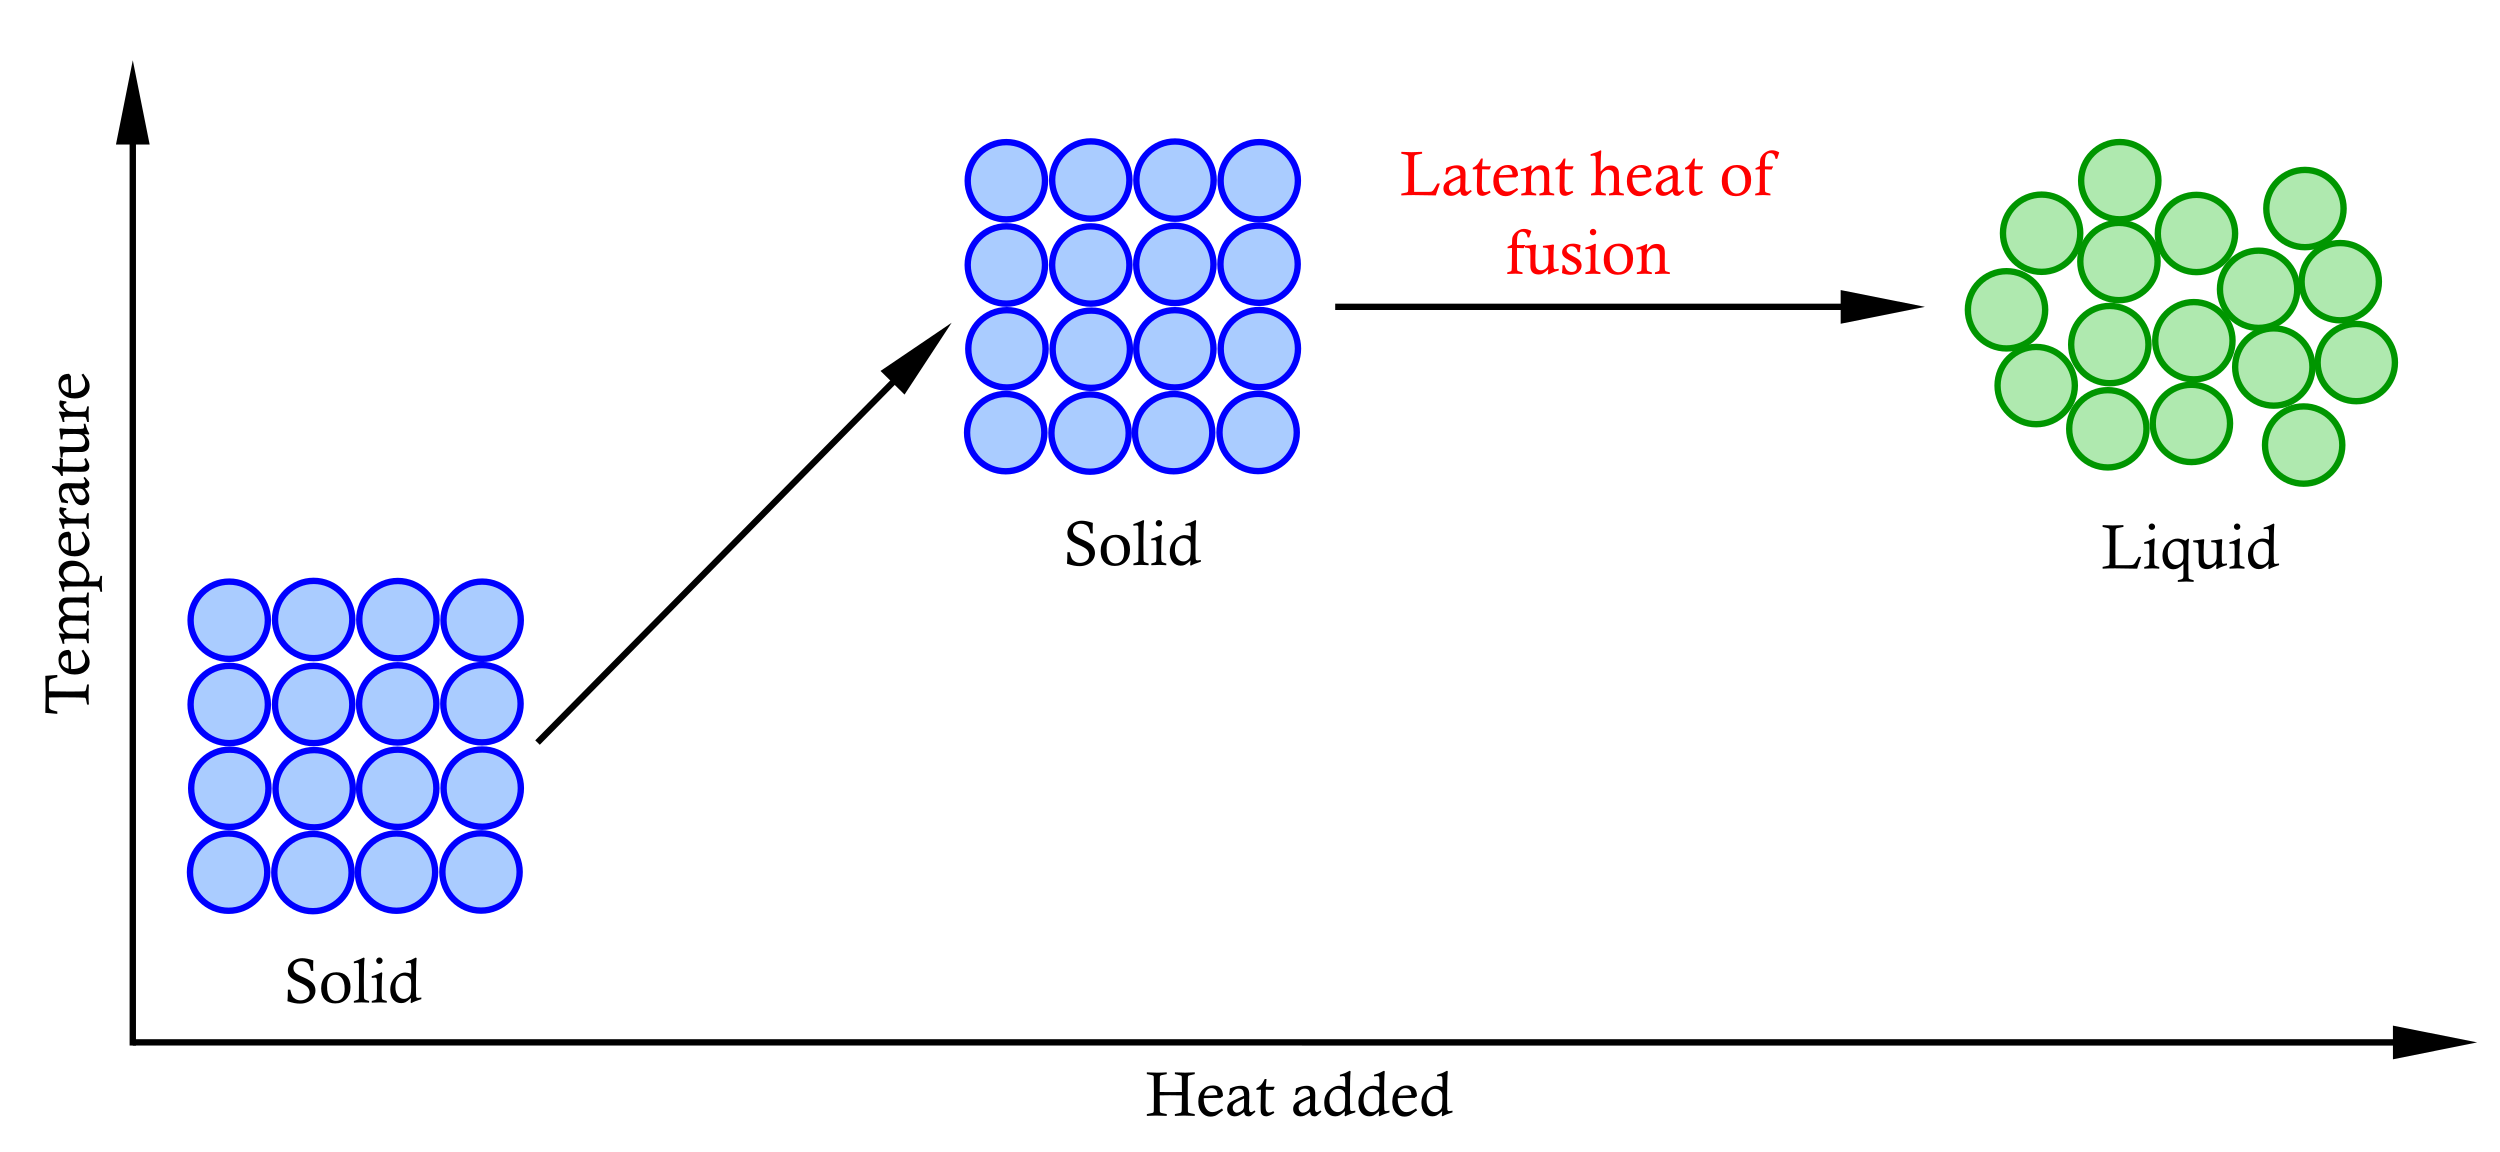 <?xml version="1.0" encoding="UTF-8" standalone="no"?>
<!-- Created with Inkscape (http://www.inkscape.org/) -->

<svg
   xmlns:dc="http://purl.org/dc/elements/1.1/"
   xmlns:cc="http://creativecommons.org/ns#"
   xmlns:rdf="http://www.w3.org/1999/02/22-rdf-syntax-ns#"
   xmlns:svg="http://www.w3.org/2000/svg"
   xmlns="http://www.w3.org/2000/svg"
   xmlns:sodipodi="http://sodipodi.sourceforge.net/DTD/sodipodi-0.dtd"
   xmlns:inkscape="http://www.inkscape.org/namespaces/inkscape"
   width="196.292mm"
   height="90.458mm"
   viewBox="0 0 196.292 90.458"
   version="1.1"
   id="svg8"
   sodipodi:docname="latent_heat_fusion.svg"
   inkscape:version="0.92.2 (5c3e80d, 2017-08-06)">
  <defs
     id="defs2" />
  <sodipodi:namedview
     id="base"
     pagecolor="#ffffff"
     bordercolor="#666666"
     borderopacity="1.0"
     inkscape:pageopacity="0.0"
     inkscape:pageshadow="2"
     inkscape:zoom="0.97049455"
     inkscape:cx="414.21048"
     inkscape:cy="61.253318"
     inkscape:document-units="mm"
     inkscape:current-layer="text950"
     showgrid="false"
     showguides="true"
     inkscape:window-width="1920"
     inkscape:window-height="1017"
     inkscape:window-x="-8"
     inkscape:window-y="-8"
     inkscape:window-maximized="1"
     inkscape:measure-start="506.466,-174.437"
     inkscape:measure-end="445.296,-110.679">
    <inkscape:grid
       type="xygrid"
       id="grid932"
       originx="21.417"
       originy="-42.083" />
  </sodipodi:namedview>
  <g
     inkscape:label="Layer 1"
     inkscape:groupmode="layer"
     id="layer1"
     transform="translate(21.417,-164.458)">
    <flowRoot
       xml:space="preserve"
       id="flowRoot1271"
       style="font-style:normal;font-weight:normal;font-size:16px;line-height:1.25;font-family:sans-serif;letter-spacing:0px;word-spacing:0px;fill:#000000;fill-opacity:1;stroke:none"
       transform="scale(0.265)"><flowRegion
         id="flowRegion1273"><rect
           id="rect1275"
           width="85"
           height="20"
           x="160"
           y="167.52" /></flowRegion><flowPara
         id="flowPara1277" /></flowRoot>    <g
       transform="translate(-65.71,30.318)"
       aria-label="0 oC"
       style="font-style:normal;font-weight:normal;font-size:4.233px;line-height:1.25;font-family:sans-serif;letter-spacing:0px;word-spacing:0px;fill:#000000;fill-opacity:1;stroke:none;stroke-width:0.265"
       id="text1302-9-5" />
    <g
       id="g2296-4-8"
       transform="rotate(-40.734,191.316,136.329)">
      <circle
         transform="rotate(40.734)"
         style="opacity:1;fill:#aaccff;fill-opacity:1;stroke:#0000ff;stroke-width:0.5;stroke-linecap:round;stroke-linejoin:round;stroke-miterlimit:4;stroke-dasharray:none;stroke-dashoffset:0;stroke-opacity:1;paint-order:fill markers stroke"
         id="path815"
         cx="100.213"
         cy="20.781"
         r="3.034" />
      <circle
         transform="rotate(40.734)"
         style="opacity:1;fill:#aaccff;fill-opacity:1;stroke:#0000ff;stroke-width:0.5;stroke-linecap:round;stroke-linejoin:round;stroke-miterlimit:4;stroke-dasharray:none;stroke-dashoffset:0;stroke-opacity:1;paint-order:fill markers stroke"
         id="path815-10"
         cx="106.842"
         cy="20.724"
         r="3.034" />
      <circle
         transform="rotate(40.734)"
         style="opacity:1;fill:#aaccff;fill-opacity:1;stroke:#0000ff;stroke-width:0.5;stroke-linecap:round;stroke-linejoin:round;stroke-miterlimit:4;stroke-dasharray:none;stroke-dashoffset:0;stroke-opacity:1;paint-order:fill markers stroke"
         id="path815-1"
         cx="100.213"
         cy="27.395"
         r="3.034" />
      <circle
         transform="rotate(40.734)"
         style="opacity:1;fill:#aaccff;fill-opacity:1;stroke:#0000ff;stroke-width:0.5;stroke-linecap:round;stroke-linejoin:round;stroke-miterlimit:4;stroke-dasharray:none;stroke-dashoffset:0;stroke-opacity:1;paint-order:fill markers stroke"
         id="path815-1-5"
         cx="106.841"
         cy="27.395"
         r="3.034" />
      <circle
         transform="rotate(40.734)"
         style="opacity:1;fill:#aaccff;fill-opacity:1;stroke:#0000ff;stroke-width:0.5;stroke-linecap:round;stroke-linejoin:round;stroke-miterlimit:4;stroke-dasharray:none;stroke-dashoffset:0;stroke-opacity:1;paint-order:fill markers stroke"
         id="path815-1-2"
         cx="113.455"
         cy="20.733"
         r="3.034" />
      <circle
         transform="rotate(40.734)"
         style="opacity:1;fill:#aaccff;fill-opacity:1;stroke:#0000ff;stroke-width:0.5;stroke-linecap:round;stroke-linejoin:round;stroke-miterlimit:4;stroke-dasharray:none;stroke-dashoffset:0;stroke-opacity:1;paint-order:fill markers stroke"
         id="path815-1-0"
         cx="113.442"
         cy="27.349"
         r="3.034" />
      <circle
         transform="rotate(40.734)"
         style="opacity:1;fill:#aaccff;fill-opacity:1;stroke:#0000ff;stroke-width:0.5;stroke-linecap:round;stroke-linejoin:round;stroke-miterlimit:4;stroke-dasharray:none;stroke-dashoffset:0;stroke-opacity:1;paint-order:fill markers stroke"
         id="path815-1-04"
         cx="120.07"
         cy="20.78"
         r="3.034" />
      <circle
         transform="rotate(40.734)"
         style="opacity:1;fill:#aaccff;fill-opacity:1;stroke:#0000ff;stroke-width:0.5;stroke-linecap:round;stroke-linejoin:round;stroke-miterlimit:4;stroke-dasharray:none;stroke-dashoffset:0;stroke-opacity:1;paint-order:fill markers stroke"
         id="path815-1-1"
         cx="120.057"
         cy="27.335"
         r="3.034" />
      <circle
         transform="rotate(40.734)"
         style="opacity:1;fill:#aaccff;fill-opacity:1;stroke:#0000ff;stroke-width:0.5;stroke-linecap:round;stroke-linejoin:round;stroke-miterlimit:4;stroke-dasharray:none;stroke-dashoffset:0;stroke-opacity:1;paint-order:fill markers stroke"
         id="path815-1-9"
         cx="100.259"
         cy="33.977"
         r="3.034" />
      <circle
         transform="rotate(40.734)"
         style="opacity:1;fill:#aaccff;fill-opacity:1;stroke:#0000ff;stroke-width:0.5;stroke-linecap:round;stroke-linejoin:round;stroke-miterlimit:4;stroke-dasharray:none;stroke-dashoffset:0;stroke-opacity:1;paint-order:fill markers stroke"
         id="path815-1-94"
         cx="106.881"
         cy="34.01"
         r="3.034" />
      <circle
         transform="rotate(40.734)"
         style="opacity:1;fill:#aaccff;fill-opacity:1;stroke:#0000ff;stroke-width:0.5;stroke-linecap:round;stroke-linejoin:round;stroke-miterlimit:4;stroke-dasharray:none;stroke-dashoffset:0;stroke-opacity:1;paint-order:fill markers stroke"
         id="path815-1-29"
         cx="113.442"
         cy="33.976"
         r="3.034" />
      <circle
         transform="rotate(40.734)"
         style="opacity:1;fill:#aaccff;fill-opacity:1;stroke:#0000ff;stroke-width:0.5;stroke-linecap:round;stroke-linejoin:round;stroke-miterlimit:4;stroke-dasharray:none;stroke-dashoffset:0;stroke-opacity:1;paint-order:fill markers stroke"
         id="path815-1-4"
         cx="120.077"
         cy="33.963"
         r="3.034" />
      <circle
         transform="rotate(40.734)"
         style="opacity:1;fill:#afe9af;fill-opacity:1;stroke:#009600;stroke-width:0.5;stroke-linecap:round;stroke-linejoin:round;stroke-miterlimit:4;stroke-dasharray:none;stroke-dashoffset:0;stroke-opacity:1;paint-order:fill markers stroke"
         id="path815-5"
         cx="187.636"
         cy="20.775"
         r="3.034" />
      <circle
         transform="rotate(40.734)"
         style="opacity:1;fill:#afe9af;fill-opacity:1;stroke:#009600;stroke-width:0.5;stroke-linecap:round;stroke-linejoin:round;stroke-miterlimit:4;stroke-dasharray:none;stroke-dashoffset:0;stroke-opacity:1;paint-order:fill markers stroke"
         id="path815-10-3"
         cx="181.498"
         cy="24.901"
         r="3.034" />
      <circle
         transform="rotate(40.734)"
         style="opacity:1;fill:#afe9af;fill-opacity:1;stroke:#009600;stroke-width:0.5;stroke-linecap:round;stroke-linejoin:round;stroke-miterlimit:4;stroke-dasharray:none;stroke-dashoffset:0;stroke-opacity:1;paint-order:fill markers stroke"
         id="path815-1-57"
         cx="187.57"
         cy="27.123"
         r="3.034" />
      <circle
         transform="rotate(40.734)"
         style="opacity:1;fill:#afe9af;fill-opacity:1;stroke:#009600;stroke-width:0.5;stroke-linecap:round;stroke-linejoin:round;stroke-miterlimit:4;stroke-dasharray:none;stroke-dashoffset:0;stroke-opacity:1;paint-order:fill markers stroke"
         id="path815-1-5-2"
         cx="186.853"
         cy="33.644"
         r="3.034" />
      <circle
         transform="rotate(40.734)"
         style="opacity:1;fill:#afe9af;fill-opacity:1;stroke:#009600;stroke-width:0.5;stroke-linecap:round;stroke-linejoin:round;stroke-miterlimit:4;stroke-dasharray:none;stroke-dashoffset:0;stroke-opacity:1;paint-order:fill markers stroke"
         id="path815-1-2-9"
         cx="193.657"
         cy="24.921"
         r="3.034" />
      <circle
         transform="rotate(40.734)"
         style="opacity:1;fill:#afe9af;fill-opacity:1;stroke:#009600;stroke-width:0.5;stroke-linecap:round;stroke-linejoin:round;stroke-miterlimit:4;stroke-dasharray:none;stroke-dashoffset:0;stroke-opacity:1;paint-order:fill markers stroke"
         id="path815-1-0-9"
         cx="193.454"
         cy="33.341"
         r="3.034" />
      <circle
         transform="rotate(40.734)"
         style="opacity:1;fill:#afe9af;fill-opacity:1;stroke:#009600;stroke-width:0.5;stroke-linecap:round;stroke-linejoin:round;stroke-miterlimit:4;stroke-dasharray:none;stroke-dashoffset:0;stroke-opacity:1;paint-order:fill markers stroke"
         id="path815-1-04-3"
         cx="198.535"
         cy="29.301"
         r="3.034" />
      <circle
         transform="rotate(40.734)"
         style="opacity:1;fill:#afe9af;fill-opacity:1;stroke:#009600;stroke-width:0.5;stroke-linecap:round;stroke-linejoin:round;stroke-miterlimit:4;stroke-dasharray:none;stroke-dashoffset:0;stroke-opacity:1;paint-order:fill markers stroke"
         id="path815-1-1-3"
         cx="204.946"
         cy="28.706"
         r="3.034" />
      <circle
         transform="rotate(40.734)"
         style="opacity:1;fill:#afe9af;fill-opacity:1;stroke:#009600;stroke-width:0.5;stroke-linecap:round;stroke-linejoin:round;stroke-miterlimit:4;stroke-dasharray:none;stroke-dashoffset:0;stroke-opacity:1;paint-order:fill markers stroke"
         id="path815-1-9-3"
         cx="181.073"
         cy="36.863"
         r="3.034" />
      <circle
         transform="rotate(40.734)"
         style="opacity:1;fill:#afe9af;fill-opacity:1;stroke:#009600;stroke-width:0.5;stroke-linecap:round;stroke-linejoin:round;stroke-miterlimit:4;stroke-dasharray:none;stroke-dashoffset:0;stroke-opacity:1;paint-order:fill markers stroke"
         id="path815-1-94-7"
         cx="186.698"
         cy="40.258"
         r="3.034" />
      <circle
         transform="rotate(40.734)"
         style="opacity:1;fill:#afe9af;fill-opacity:1;stroke:#009600;stroke-width:0.5;stroke-linecap:round;stroke-linejoin:round;stroke-miterlimit:4;stroke-dasharray:none;stroke-dashoffset:0;stroke-opacity:1;paint-order:fill markers stroke"
         id="path815-1-29-8"
         cx="193.259"
         cy="39.835"
         r="3.034" />
      <circle
         transform="rotate(40.734)"
         style="opacity:1;fill:#afe9af;fill-opacity:1;stroke:#009600;stroke-width:0.5;stroke-linecap:round;stroke-linejoin:round;stroke-miterlimit:4;stroke-dasharray:none;stroke-dashoffset:0;stroke-opacity:1;paint-order:fill markers stroke"
         id="path815-1-4-3"
         cx="199.728"
         cy="35.406"
         r="3.034" />
      <circle
         transform="rotate(40.734)"
         style="opacity:1;fill:#aaccff;fill-opacity:1;stroke:#0000ff;stroke-width:0.5;stroke-linecap:round;stroke-linejoin:round;stroke-miterlimit:4;stroke-dasharray:none;stroke-dashoffset:0;stroke-opacity:1;paint-order:fill markers stroke"
         id="path815-1-9-7"
         cx="100.163"
         cy="40.559"
         r="3.034" />
      <circle
         transform="rotate(40.734)"
         style="opacity:1;fill:#aaccff;fill-opacity:1;stroke:#0000ff;stroke-width:0.5;stroke-linecap:round;stroke-linejoin:round;stroke-miterlimit:4;stroke-dasharray:none;stroke-dashoffset:0;stroke-opacity:1;paint-order:fill markers stroke"
         id="path815-1-94-0"
         cx="106.786"
         cy="40.592"
         r="3.034" />
      <circle
         transform="rotate(40.734)"
         style="opacity:1;fill:#aaccff;fill-opacity:1;stroke:#0000ff;stroke-width:0.5;stroke-linecap:round;stroke-linejoin:round;stroke-miterlimit:4;stroke-dasharray:none;stroke-dashoffset:0;stroke-opacity:1;paint-order:fill markers stroke"
         id="path815-1-29-5"
         cx="113.347"
         cy="40.559"
         r="3.034" />
      <circle
         transform="rotate(40.734)"
         style="opacity:1;fill:#aaccff;fill-opacity:1;stroke:#0000ff;stroke-width:0.5;stroke-linecap:round;stroke-linejoin:round;stroke-miterlimit:4;stroke-dasharray:none;stroke-dashoffset:0;stroke-opacity:1;paint-order:fill markers stroke"
         id="path815-1-4-5"
         cx="119.982"
         cy="40.545"
         r="3.034" />
      <circle
         transform="rotate(40.734)"
         style="opacity:1;fill:#afe9af;fill-opacity:1;stroke:#009600;stroke-width:0.5;stroke-linecap:round;stroke-linejoin:round;stroke-miterlimit:4;stroke-dasharray:none;stroke-dashoffset:0;stroke-opacity:1;paint-order:fill markers stroke"
         id="path815-1-9-3-8"
         cx="178.743"
         cy="30.915"
         r="3.034" />
      <circle
         transform="rotate(40.734)"
         style="opacity:1;fill:#afe9af;fill-opacity:1;stroke:#009600;stroke-width:0.5;stroke-linecap:round;stroke-linejoin:round;stroke-miterlimit:4;stroke-dasharray:none;stroke-dashoffset:0;stroke-opacity:1;paint-order:fill markers stroke"
         id="path815-1-9-3-5"
         cx="206.205"
         cy="35.057"
         r="3.034" />
      <circle
         transform="rotate(40.734)"
         style="opacity:1;fill:#afe9af;fill-opacity:1;stroke:#009600;stroke-width:0.5;stroke-linecap:round;stroke-linejoin:round;stroke-miterlimit:4;stroke-dasharray:none;stroke-dashoffset:0;stroke-opacity:1;paint-order:fill markers stroke"
         id="path815-1-9-3-84"
         cx="202.174"
         cy="22.964"
         r="3.034" />
      <circle
         transform="rotate(40.734)"
         style="opacity:1;fill:#afe9af;fill-opacity:1;stroke:#009600;stroke-width:0.5;stroke-linecap:round;stroke-linejoin:round;stroke-miterlimit:4;stroke-dasharray:none;stroke-dashoffset:0;stroke-opacity:1;paint-order:fill markers stroke"
         id="path815-1-9-3-80"
         cx="202.073"
         cy="41.533"
         r="3.034" />
      <path
         style="fill:none;stroke:#000000;stroke-width:0.5;stroke-linecap:butt;stroke-linejoin:miter;stroke-miterlimit:4;stroke-dasharray:none;stroke-opacity:1"
         d="m 75.481,105.49 30.127,25.945"
         id="path1240"
         inkscape:connector-curvature="0"
         sodipodi:nodetypes="cc" />
      <g
         aria-label="Latent heat of  fusion"
         style="font-style:normal;font-weight:normal;font-size:4.233px;line-height:1.25;font-family:sans-serif;text-align:center;letter-spacing:0px;word-spacing:0px;text-anchor:middle;fill:#ff0000;fill-opacity:1;stroke:none;stroke-width:0.265"
         id="text1259"
         transform="rotate(40.734,9.768,68.235)">
        <path
           d="m 89.063,41.557 v -0.142 q 0.591,0.027 0.801,0.027 0.13,0 0.832,-0.027 v 0.142 q -0.434,0.075 -0.509,0.099 -0.053,0.017 -0.077,0.053 -0.036,0.051 -0.041,0.21 -0.005,0.159 -0.005,1.785 0,0.321 0.007,0.856 h 1.064 q 0.239,0 0.311,-0.029 0.072,-0.029 0.15,-0.128 0.077,-0.099 0.289,-0.497 h 0.205 l -0.193,0.538 q -0.051,0.15 -0.123,0.393 -0.998,-0.027 -1.739,-0.027 -0.523,0 -0.972,0.027 V 44.695 q 0.369,-0.068 0.434,-0.092 0.065,-0.027 0.087,-0.07 0.024,-0.043 0.024,-0.253 l 0.012,-1.478 -0.007,-0.953 q 0,-0.123 -0.036,-0.154 -0.055,-0.048 -0.357,-0.101 -0.053,-0.01 -0.157,-0.036 z"
           style="font-style:normal;font-variant:normal;font-weight:normal;font-stretch:normal;font-size:4.939px;font-family:'Calisto MT';-inkscape-font-specification:'Calisto MT';text-align:center;text-anchor:middle;fill:#ff0000;stroke-width:0.265"
           id="path2048"
           inkscape:connector-curvature="0" />
        <path
           d="m 92.683,43.2 -0.157,-0.017 q 0.048,-0.251 0.068,-0.499 0.47,-0.212 0.849,-0.212 0.164,0 0.297,0.048 0.133,0.046 0.21,0.13 0.077,0.082 0.116,0.198 0.041,0.116 0.041,0.369 l -0.022,0.996 q 0,0.203 0.046,0.265 0.046,0.063 0.118,0.063 0.087,0 0.273,-0.13 l 0.075,0.099 q -0.34,0.304 -0.371,0.323 -0.068,0.039 -0.169,0.039 -0.157,0 -0.244,-0.077 -0.084,-0.08 -0.113,-0.265 -0.289,0.224 -0.429,0.282 -0.14,0.06 -0.304,0.06 -0.268,0 -0.432,-0.162 -0.164,-0.164 -0.164,-0.417 0,-0.154 0.058,-0.277 0.058,-0.125 0.166,-0.219 0.084,-0.07 0.285,-0.169 0.47,-0.229 0.82,-0.369 -0.012,-0.34 -0.113,-0.451 -0.101,-0.111 -0.311,-0.111 -0.198,0 -0.34,0.123 -0.14,0.121 -0.251,0.381 z m 1.015,0.268 q -0.629,0.282 -0.762,0.412 -0.13,0.128 -0.13,0.309 0,0.181 0.099,0.289 0.099,0.109 0.232,0.109 0.137,0 0.297,-0.089 0.162,-0.092 0.212,-0.205 0.053,-0.113 0.053,-0.412 z"
           style="font-style:normal;font-variant:normal;font-weight:normal;font-stretch:normal;font-size:4.939px;font-family:'Calisto MT';-inkscape-font-specification:'Calisto MT';text-align:center;text-anchor:middle;fill:#ff0000;stroke-width:0.265"
           id="path2050"
           inkscape:connector-curvature="0" />
        <path
           d="m 95.323,41.941 h 0.14 l -0.055,0.615 0.668,-0.007 0.019,0.039 q -0.06,0.099 -0.111,0.212 -0.285,-0.014 -0.576,-0.019 l -0.022,1.24 v 0.014 q 0,0.287 0.063,0.415 0.065,0.125 0.219,0.125 0.128,0 0.338,-0.109 l 0.07,0.137 q -0.263,0.164 -0.4,0.215 -0.137,0.053 -0.239,0.053 -0.159,0 -0.27,-0.082 -0.111,-0.084 -0.147,-0.232 -0.022,-0.082 -0.022,-0.502 0,-0.449 0.027,-1.276 -0.169,0.005 -0.35,0.019 v -0.13 q 0.203,-0.092 0.35,-0.251 0.15,-0.159 0.299,-0.477 z"
           style="font-style:normal;font-variant:normal;font-weight:normal;font-stretch:normal;font-size:4.939px;font-family:'Calisto MT';-inkscape-font-specification:'Calisto MT';text-align:center;text-anchor:middle;fill:#ff0000;stroke-width:0.265"
           id="path2052"
           inkscape:connector-curvature="0" />
        <path
           d="m 98.147,44.254 0.092,0.142 -0.48,0.354 q -0.099,0.068 -0.205,0.099 -0.154,0.046 -0.316,0.046 -0.393,0 -0.673,-0.316 -0.277,-0.316 -0.277,-0.854 0,-0.579 0.333,-0.928 0.335,-0.35 0.818,-0.35 0.374,0 0.576,0.207 0.205,0.205 0.21,0.629 -0.101,0.058 -0.186,0.142 -0.171,-0.002 -0.215,-0.002 -0.639,0 -1.112,0.019 -0.002,0.54 0.183,0.818 0.186,0.28 0.497,0.28 0.157,0 0.328,-0.06 0.171,-0.063 0.427,-0.227 z M 97.795,43.197 q -0.014,-0.239 -0.106,-0.362 -0.135,-0.181 -0.364,-0.181 -0.198,0 -0.352,0.137 -0.154,0.135 -0.229,0.449 0.089,0.002 0.135,0.002 0.395,0 0.916,-0.046 z"
           style="font-style:normal;font-variant:normal;font-weight:normal;font-stretch:normal;font-size:4.939px;font-family:'Calisto MT';-inkscape-font-specification:'Calisto MT';text-align:center;text-anchor:middle;fill:#ff0000;stroke-width:0.265"
           id="path2054"
           inkscape:connector-curvature="0" />
        <path
           d="m 98.444,42.918 v -0.14 q 0.434,-0.101 0.786,-0.306 l 0.065,0.041 q -0.034,0.205 -0.041,0.422 l 0.306,-0.304 q 0.077,-0.068 0.181,-0.106 0.142,-0.053 0.297,-0.053 0.345,0 0.521,0.229 0.118,0.152 0.118,0.523 l -0.007,0.584 q 0,0.586 0.015,0.692 0.012,0.072 0.046,0.101 0.034,0.029 0.229,0.075 0.036,0.01 0.109,0.027 v 0.135 q -0.285,-0.027 -0.506,-0.027 -0.193,0 -0.661,0.027 v -0.135 q 0.28,-0.082 0.314,-0.111 0.036,-0.029 0.043,-0.094 0.026,-0.239 0.026,-0.731 0,-0.526 -0.022,-0.634 -0.034,-0.159 -0.142,-0.246 -0.109,-0.087 -0.26,-0.087 -0.159,0 -0.314,0.094 -0.154,0.092 -0.229,0.248 -0.072,0.157 -0.072,0.463 0,0.868 0.036,0.941 0.036,0.07 0.282,0.133 0.031,0.007 0.092,0.024 v 0.135 q -0.323,-0.027 -0.543,-0.027 -0.212,0 -0.632,0.027 v -0.135 q 0.285,-0.068 0.323,-0.099 0.024,-0.019 0.034,-0.101 0.027,-0.229 0.027,-0.625 0,-0.818 -0.017,-0.887 -0.027,-0.101 -0.142,-0.101 -0.053,0 -0.166,0.017 -0.031,0.005 -0.094,0.012 z"
           style="font-style:normal;font-variant:normal;font-weight:normal;font-stretch:normal;font-size:4.939px;font-family:'Calisto MT';-inkscape-font-specification:'Calisto MT';text-align:center;text-anchor:middle;fill:#ff0000;stroke-width:0.265"
           id="path2056"
           inkscape:connector-curvature="0" />
        <path
           d="m 101.815,41.941 h 0.14 l -0.056,0.615 0.668,-0.007 0.019,0.039 q -0.06,0.099 -0.111,0.212 -0.285,-0.014 -0.576,-0.019 l -0.022,1.24 v 0.014 q 0,0.287 0.063,0.415 0.065,0.125 0.219,0.125 0.128,0 0.338,-0.109 l 0.07,0.137 q -0.263,0.164 -0.4,0.215 -0.137,0.053 -0.239,0.053 -0.159,0 -0.27,-0.082 -0.111,-0.084 -0.147,-0.232 -0.022,-0.082 -0.022,-0.502 0,-0.449 0.026,-1.276 -0.169,0.005 -0.35,0.019 v -0.13 q 0.203,-0.092 0.35,-0.251 0.15,-0.159 0.299,-0.477 z"
           style="font-style:normal;font-variant:normal;font-weight:normal;font-stretch:normal;font-size:4.939px;font-family:'Calisto MT';-inkscape-font-specification:'Calisto MT';text-align:center;text-anchor:middle;fill:#ff0000;stroke-width:0.265"
           id="path2058"
           inkscape:connector-curvature="0" />
        <path
           d="m 103.93,41.736 v -0.14 q 0.318,-0.094 0.47,-0.154 0.152,-0.06 0.304,-0.15 l 0.06,0.036 q -0.022,0.191 -0.031,0.502 -0.022,0.644 -0.022,0.887 0,0.07 0.002,0.239 l 0.316,-0.306 q 0.092,-0.077 0.191,-0.113 0.137,-0.048 0.287,-0.048 0.277,0 0.441,0.14 0.164,0.14 0.193,0.388 0.017,0.142 0.017,1.343 0,0.186 0.036,0.229 0.039,0.043 0.27,0.096 0.026,0.005 0.075,0.017 v 0.135 q -0.432,-0.027 -0.613,-0.027 -0.236,0 -0.555,0.027 v -0.135 l 0.292,-0.089 q 0.026,-0.012 0.046,-0.039 0.022,-0.027 0.031,-0.087 0.01,-0.046 0.012,-0.26 l 0.017,-0.695 q 0,-0.338 -0.043,-0.451 -0.041,-0.116 -0.147,-0.186 -0.104,-0.072 -0.239,-0.072 -0.181,0 -0.34,0.109 -0.159,0.106 -0.222,0.27 -0.06,0.162 -0.06,0.555 0,0.545 0.022,0.699 0.015,0.104 0.046,0.133 0.034,0.029 0.256,0.089 0.026,0.007 0.082,0.024 v 0.135 q -0.354,-0.027 -0.584,-0.027 -0.236,0 -0.581,0.027 V 44.702 q 0.051,-0.014 0.077,-0.022 0.217,-0.058 0.246,-0.089 0.031,-0.031 0.041,-0.215 0.017,-0.301 0.017,-1.172 0,-1.338 -0.034,-1.416 -0.034,-0.077 -0.145,-0.077 -0.07,0 -0.232,0.024 z"
           style="font-style:normal;font-variant:normal;font-weight:normal;font-stretch:normal;font-size:4.939px;font-family:'Calisto MT';-inkscape-font-specification:'Calisto MT';text-align:center;text-anchor:middle;fill:#ff0000;stroke-width:0.265"
           id="path2060"
           inkscape:connector-curvature="0" />
        <path
           d="m 108.633,44.254 0.092,0.142 -0.48,0.354 q -0.099,0.068 -0.205,0.099 -0.154,0.046 -0.316,0.046 -0.393,0 -0.673,-0.316 -0.277,-0.316 -0.277,-0.854 0,-0.579 0.333,-0.928 0.335,-0.35 0.818,-0.35 0.374,0 0.576,0.207 0.205,0.205 0.21,0.629 -0.101,0.058 -0.186,0.142 -0.171,-0.002 -0.215,-0.002 -0.639,0 -1.112,0.019 -0.002,0.54 0.183,0.818 0.186,0.28 0.497,0.28 0.157,0 0.328,-0.06 0.171,-0.063 0.427,-0.227 z m -0.352,-1.056 q -0.015,-0.239 -0.106,-0.362 -0.135,-0.181 -0.364,-0.181 -0.198,0 -0.352,0.137 -0.154,0.135 -0.229,0.449 0.089,0.002 0.135,0.002 0.395,0 0.916,-0.046 z"
           style="font-style:normal;font-variant:normal;font-weight:normal;font-stretch:normal;font-size:4.939px;font-family:'Calisto MT';-inkscape-font-specification:'Calisto MT';text-align:center;text-anchor:middle;fill:#ff0000;stroke-width:0.265"
           id="path2062"
           inkscape:connector-curvature="0" />
        <path
           d="m 109.352,43.2 -0.157,-0.017 q 0.048,-0.251 0.068,-0.499 0.47,-0.212 0.849,-0.212 0.164,0 0.297,0.048 0.133,0.046 0.21,0.13 0.077,0.082 0.116,0.198 0.041,0.116 0.041,0.369 l -0.022,0.996 q 0,0.203 0.046,0.265 0.046,0.063 0.118,0.063 0.087,0 0.273,-0.13 l 0.075,0.099 q -0.34,0.304 -0.371,0.323 -0.068,0.039 -0.169,0.039 -0.157,0 -0.244,-0.077 -0.084,-0.08 -0.113,-0.265 -0.289,0.224 -0.429,0.282 -0.14,0.06 -0.304,0.06 -0.268,0 -0.432,-0.162 -0.164,-0.164 -0.164,-0.417 0,-0.154 0.058,-0.277 0.058,-0.125 0.166,-0.219 0.084,-0.07 0.285,-0.169 0.47,-0.229 0.82,-0.369 -0.012,-0.34 -0.113,-0.451 -0.101,-0.111 -0.311,-0.111 -0.198,0 -0.34,0.123 -0.14,0.121 -0.251,0.381 z m 1.015,0.268 q -0.629,0.282 -0.762,0.412 -0.13,0.128 -0.13,0.309 0,0.181 0.099,0.289 0.099,0.109 0.232,0.109 0.137,0 0.297,-0.089 0.162,-0.092 0.212,-0.205 0.053,-0.113 0.053,-0.412 z"
           style="font-style:normal;font-variant:normal;font-weight:normal;font-stretch:normal;font-size:4.939px;font-family:'Calisto MT';-inkscape-font-specification:'Calisto MT';text-align:center;text-anchor:middle;fill:#ff0000;stroke-width:0.265"
           id="path2064"
           inkscape:connector-curvature="0" />
        <path
           d="m 111.992,41.941 h 0.14 l -0.056,0.615 0.668,-0.007 0.019,0.039 q -0.06,0.099 -0.111,0.212 -0.285,-0.014 -0.576,-0.019 l -0.022,1.24 v 0.014 q 0,0.287 0.063,0.415 0.065,0.125 0.219,0.125 0.128,0 0.338,-0.109 l 0.07,0.137 q -0.263,0.164 -0.4,0.215 -0.137,0.053 -0.239,0.053 -0.159,0 -0.27,-0.082 -0.111,-0.084 -0.147,-0.232 -0.022,-0.082 -0.022,-0.502 0,-0.449 0.026,-1.276 -0.169,0.005 -0.35,0.019 v -0.13 q 0.203,-0.092 0.35,-0.251 0.15,-0.159 0.299,-0.477 z"
           style="font-style:normal;font-variant:normal;font-weight:normal;font-stretch:normal;font-size:4.939px;font-family:'Calisto MT';-inkscape-font-specification:'Calisto MT';text-align:center;text-anchor:middle;fill:#ff0000;stroke-width:0.265"
           id="path2066"
           inkscape:connector-curvature="0" />
        <path
           d="m 114.228,43.711 q 0,-0.584 0.33,-0.924 0.33,-0.34 0.868,-0.34 0.509,0 0.805,0.306 0.299,0.306 0.299,0.856 0,0.593 -0.335,0.941 -0.333,0.345 -0.863,0.345 -0.514,0 -0.81,-0.309 -0.294,-0.309 -0.294,-0.875 z m 0.463,-0.21 q 0,0.395 0.051,0.584 0.08,0.304 0.251,0.458 0.174,0.152 0.403,0.152 0.297,0 0.487,-0.224 0.191,-0.227 0.191,-0.726 0,-0.559 -0.217,-0.827 -0.215,-0.27 -0.506,-0.27 -0.289,0 -0.475,0.212 -0.183,0.21 -0.183,0.641 z"
           style="font-style:normal;font-variant:normal;font-weight:normal;font-stretch:normal;font-size:4.939px;font-family:'Calisto MT';-inkscape-font-specification:'Calisto MT';text-align:center;text-anchor:middle;fill:#ff0000;stroke-width:0.265"
           id="path2068"
           inkscape:connector-curvature="0" />
        <path
           d="m 116.849,44.837 v -0.135 q 0.297,-0.068 0.326,-0.121 0.039,-0.07 0.039,-0.941 0,-0.424 0.007,-0.851 -0.176,0.005 -0.347,0.022 v -0.116 q 0.178,-0.072 0.347,-0.174 0.002,-0.415 0.024,-0.511 0.036,-0.174 0.178,-0.345 0.142,-0.171 0.374,-0.287 0.166,-0.087 0.359,-0.087 0.145,0 0.268,0.034 0.123,0.034 0.314,0.13 -0.092,0.251 -0.166,0.516 l -0.133,-0.017 q -0.036,-0.241 -0.142,-0.34 -0.104,-0.099 -0.275,-0.099 -0.15,0 -0.248,0.094 -0.097,0.094 -0.135,0.287 -0.026,0.128 -0.026,0.518 0,0.048 0.002,0.142 0.171,0.005 0.205,0.005 l 0.41,-0.005 0.031,0.031 q -0.075,0.104 -0.123,0.222 -0.265,-0.017 -0.523,-0.022 -0.005,0.345 -0.005,0.897 l 0.005,0.629 v 0.029 q 0,0.191 0.039,0.234 0.041,0.043 0.311,0.104 0.029,0.007 0.082,0.019 v 0.135 q -0.326,-0.027 -0.559,-0.027 -0.205,0 -0.637,0.027 z"
           style="font-style:normal;font-variant:normal;font-weight:normal;font-stretch:normal;font-size:4.939px;font-family:'Calisto MT';-inkscape-font-specification:'Calisto MT';text-align:center;text-anchor:middle;fill:#ff0000;stroke-width:0.265"
           id="path2070"
           inkscape:connector-curvature="0" />
        <path
           d="m 97.383,51.011 v -0.135 q 0.297,-0.068 0.326,-0.121 0.039,-0.07 0.039,-0.941 0,-0.424 0.007,-0.851 -0.176,0.005 -0.347,0.022 v -0.116 q 0.178,-0.072 0.347,-0.174 0.002,-0.415 0.024,-0.511 0.036,-0.174 0.178,-0.345 0.142,-0.171 0.374,-0.287 0.166,-0.087 0.359,-0.087 0.145,0 0.268,0.034 0.123,0.034 0.314,0.13 -0.092,0.251 -0.166,0.516 l -0.133,-0.017 q -0.036,-0.241 -0.142,-0.34 -0.104,-0.099 -0.275,-0.099 -0.15,0 -0.248,0.094 -0.096,0.094 -0.135,0.287 -0.027,0.128 -0.027,0.518 0,0.048 0.002,0.142 0.171,0.005 0.205,0.005 l 0.41,-0.005 0.031,0.031 q -0.075,0.104 -0.123,0.222 -0.265,-0.017 -0.523,-0.022 -0.005,0.345 -0.005,0.897 l 0.005,0.629 v 0.029 q 0,0.191 0.039,0.234 0.041,0.043 0.311,0.104 0.029,0.007 0.082,0.019 v 0.135 q -0.326,-0.027 -0.559,-0.027 -0.205,0 -0.637,0.027 z"
           style="font-style:normal;font-variant:normal;font-weight:normal;font-stretch:normal;font-size:4.939px;font-family:'Calisto MT';-inkscape-font-specification:'Calisto MT';text-align:center;text-anchor:middle;fill:#ff0000;stroke-width:0.265"
           id="path2072"
           inkscape:connector-curvature="0" />
        <path
           d="m 98.77,48.93 v -0.135 q 0.439,-0.024 0.808,-0.106 l 0.06,0.046 q -0.051,0.417 -0.051,1.013 0,0.518 0.031,0.663 0.034,0.142 0.142,0.224 0.109,0.082 0.26,0.082 0.174,0 0.326,-0.094 0.154,-0.094 0.215,-0.239 0.06,-0.145 0.06,-0.446 0,-0.036 -0.015,-0.813 -0.012,-0.104 -0.063,-0.14 -0.048,-0.036 -0.273,-0.048 l -0.087,-0.007 v -0.135 q 0.516,-0.039 0.805,-0.106 l 0.063,0.046 q -0.022,0.2 -0.034,0.502 -0.01,0.299 -0.01,0.699 0,0.504 0.026,0.598 0.026,0.094 0.135,0.094 0.063,0 0.253,-0.029 v 0.135 q -0.248,0.065 -0.42,0.133 -0.169,0.068 -0.359,0.178 l -0.072,-0.053 q 0.031,-0.178 0.036,-0.357 -0.285,0.265 -0.427,0.338 -0.142,0.072 -0.318,0.072 -0.333,0 -0.497,-0.164 -0.166,-0.162 -0.166,-0.494 V 49.542 q -0.002,-0.451 -0.053,-0.518 -0.048,-0.068 -0.294,-0.084 -0.029,-0.002 -0.084,-0.01 z"
           style="font-style:normal;font-variant:normal;font-weight:normal;font-stretch:normal;font-size:4.939px;font-family:'Calisto MT';-inkscape-font-specification:'Calisto MT';text-align:center;text-anchor:middle;fill:#ff0000;stroke-width:0.265"
           id="path2074"
           inkscape:connector-curvature="0" />
        <path
           d="m 103.074,49.301 -0.169,-0.014 q -0.017,-0.212 -0.152,-0.335 -0.133,-0.123 -0.333,-0.123 -0.174,0 -0.277,0.094 -0.101,0.092 -0.101,0.212 0,0.106 0.08,0.198 0.111,0.125 0.477,0.306 0.367,0.181 0.494,0.34 0.125,0.162 0.125,0.367 0,0.294 -0.236,0.509 -0.236,0.215 -0.646,0.215 -0.297,0 -0.656,-0.133 0.039,-0.34 0.039,-0.622 h 0.166 q 0.07,0.285 0.212,0.408 0.145,0.123 0.354,0.123 0.188,0 0.292,-0.094 0.104,-0.096 0.104,-0.244 0,-0.142 -0.101,-0.263 -0.104,-0.121 -0.461,-0.299 -0.357,-0.178 -0.475,-0.323 -0.121,-0.145 -0.121,-0.328 0,-0.26 0.234,-0.465 0.236,-0.207 0.627,-0.207 0.273,0 0.588,0.128 -0.034,0.195 -0.065,0.552 z"
           style="font-style:normal;font-variant:normal;font-weight:normal;font-stretch:normal;font-size:4.939px;font-family:'Calisto MT';-inkscape-font-specification:'Calisto MT';text-align:center;text-anchor:middle;fill:#ff0000;stroke-width:0.265"
           id="path2076"
           inkscape:connector-curvature="0" />
        <path
           d="m 104.118,47.461 q 0.106,0 0.178,0.075 0.075,0.072 0.075,0.178 0,0.104 -0.075,0.178 -0.072,0.075 -0.178,0.075 -0.104,0 -0.178,-0.075 -0.072,-0.075 -0.072,-0.178 0,-0.106 0.072,-0.178 0.075,-0.075 0.178,-0.075 z m -0.6,1.604 v -0.135 q 0.405,-0.104 0.762,-0.309 l 0.063,0.051 q -0.048,0.511 -0.048,1.449 0,0.439 0.022,0.54 0.015,0.068 0.051,0.099 0.036,0.029 0.251,0.092 0.026,0.007 0.08,0.024 v 0.135 q -0.316,-0.027 -0.518,-0.027 -0.123,0 -0.661,0.027 v -0.135 q 0.326,-0.08 0.367,-0.145 0.041,-0.068 0.041,-0.695 l -0.002,-0.514 v -0.099 q 0,-0.27 -0.036,-0.326 -0.036,-0.055 -0.116,-0.055 -0.051,0 -0.253,0.022 z"
           style="font-style:normal;font-variant:normal;font-weight:normal;font-stretch:normal;font-size:4.939px;font-family:'Calisto MT';-inkscape-font-specification:'Calisto MT';text-align:center;text-anchor:middle;fill:#ff0000;stroke-width:0.265"
           id="path2078"
           inkscape:connector-curvature="0" />
        <path
           d="m 104.958,49.885 q 0,-0.584 0.33,-0.924 0.33,-0.34 0.868,-0.34 0.509,0 0.805,0.306 0.299,0.306 0.299,0.856 0,0.593 -0.335,0.941 -0.333,0.345 -0.863,0.345 -0.514,0 -0.81,-0.309 -0.294,-0.309 -0.294,-0.875 z m 0.463,-0.21 q 0,0.395 0.051,0.584 0.08,0.304 0.251,0.458 0.174,0.152 0.403,0.152 0.297,0 0.487,-0.224 0.191,-0.227 0.191,-0.726 0,-0.559 -0.217,-0.827 -0.215,-0.27 -0.506,-0.27 -0.289,0 -0.475,0.212 -0.183,0.21 -0.183,0.641 z"
           style="font-style:normal;font-variant:normal;font-weight:normal;font-stretch:normal;font-size:4.939px;font-family:'Calisto MT';-inkscape-font-specification:'Calisto MT';text-align:center;text-anchor:middle;fill:#ff0000;stroke-width:0.265"
           id="path2080"
           inkscape:connector-curvature="0" />
        <path
           d="m 107.521,49.091 v -0.14 q 0.434,-0.101 0.786,-0.306 l 0.065,0.041 q -0.034,0.205 -0.041,0.422 l 0.306,-0.304 q 0.077,-0.068 0.181,-0.106 0.142,-0.053 0.297,-0.053 0.345,0 0.521,0.229 0.118,0.152 0.118,0.523 l -0.007,0.584 q 0,0.586 0.015,0.692 0.012,0.072 0.046,0.101 0.034,0.029 0.229,0.075 0.036,0.01 0.109,0.027 v 0.135 q -0.285,-0.027 -0.506,-0.027 -0.193,0 -0.661,0.027 v -0.135 q 0.28,-0.082 0.314,-0.111 0.036,-0.029 0.043,-0.094 0.026,-0.239 0.026,-0.731 0,-0.526 -0.022,-0.634 -0.034,-0.159 -0.142,-0.246 -0.109,-0.087 -0.26,-0.087 -0.159,0 -0.314,0.094 -0.154,0.092 -0.229,0.248 -0.072,0.157 -0.072,0.463 0,0.868 0.036,0.941 0.036,0.07 0.282,0.133 0.031,0.007 0.092,0.024 v 0.135 q -0.323,-0.027 -0.543,-0.027 -0.212,0 -0.632,0.027 v -0.135 q 0.285,-0.068 0.323,-0.099 0.024,-0.019 0.034,-0.101 0.026,-0.229 0.026,-0.625 0,-0.818 -0.017,-0.887 -0.026,-0.101 -0.142,-0.101 -0.053,0 -0.166,0.017 -0.031,0.005 -0.094,0.012 z"
           style="font-style:normal;font-variant:normal;font-weight:normal;font-stretch:normal;font-size:4.939px;font-family:'Calisto MT';-inkscape-font-specification:'Calisto MT';text-align:center;text-anchor:middle;fill:#ff0000;stroke-width:0.265"
           id="path2082"
           inkscape:connector-curvature="0" />
      </g>
      <path
         sodipodi:nodetypes="cccc"
         inkscape:connector-curvature="0"
         id="path1740-4-3-5-5-3-1-4-4-7"
         d="m 110.567,135.705 -4.154,-5.315 -1.725,2.006 z"
         style="fill:#000000;fill-opacity:1;stroke:none;stroke-width:0.5;stroke-linecap:butt;stroke-linejoin:miter;stroke-miterlimit:4;stroke-dasharray:none;stroke-opacity:1" />
      <circle
         transform="rotate(40.734)"
         style="opacity:1;fill:#aaccff;fill-opacity:1;stroke:#0000ff;stroke-width:0.5;stroke-linecap:round;stroke-linejoin:round;stroke-miterlimit:4;stroke-dasharray:none;stroke-dashoffset:0;stroke-opacity:1;paint-order:fill markers stroke"
         id="path815-3"
         cx="39.196"
         cy="55.288"
         r="3.034" />
      <circle
         transform="rotate(40.734)"
         style="opacity:1;fill:#aaccff;fill-opacity:1;stroke:#0000ff;stroke-width:0.5;stroke-linecap:round;stroke-linejoin:round;stroke-miterlimit:4;stroke-dasharray:none;stroke-dashoffset:0;stroke-opacity:1;paint-order:fill markers stroke"
         id="path815-10-0"
         cx="45.825"
         cy="55.231"
         r="3.034" />
      <circle
         transform="rotate(40.734)"
         style="opacity:1;fill:#aaccff;fill-opacity:1;stroke:#0000ff;stroke-width:0.5;stroke-linecap:round;stroke-linejoin:round;stroke-miterlimit:4;stroke-dasharray:none;stroke-dashoffset:0;stroke-opacity:1;paint-order:fill markers stroke"
         id="path815-1-7"
         cx="39.196"
         cy="61.903"
         r="3.034" />
      <circle
         transform="rotate(40.734)"
         style="opacity:1;fill:#aaccff;fill-opacity:1;stroke:#0000ff;stroke-width:0.5;stroke-linecap:round;stroke-linejoin:round;stroke-miterlimit:4;stroke-dasharray:none;stroke-dashoffset:0;stroke-opacity:1;paint-order:fill markers stroke"
         id="path815-1-5-6"
         cx="45.824"
         cy="61.903"
         r="3.034" />
      <circle
         transform="rotate(40.734)"
         style="opacity:1;fill:#aaccff;fill-opacity:1;stroke:#0000ff;stroke-width:0.5;stroke-linecap:round;stroke-linejoin:round;stroke-miterlimit:4;stroke-dasharray:none;stroke-dashoffset:0;stroke-opacity:1;paint-order:fill markers stroke"
         id="path815-1-2-6"
         cx="52.439"
         cy="55.241"
         r="3.034" />
      <circle
         transform="rotate(40.734)"
         style="opacity:1;fill:#aaccff;fill-opacity:1;stroke:#0000ff;stroke-width:0.5;stroke-linecap:round;stroke-linejoin:round;stroke-miterlimit:4;stroke-dasharray:none;stroke-dashoffset:0;stroke-opacity:1;paint-order:fill markers stroke"
         id="path815-1-0-1"
         cx="52.425"
         cy="61.856"
         r="3.034" />
      <circle
         transform="rotate(40.734)"
         style="opacity:1;fill:#aaccff;fill-opacity:1;stroke:#0000ff;stroke-width:0.5;stroke-linecap:round;stroke-linejoin:round;stroke-miterlimit:4;stroke-dasharray:none;stroke-dashoffset:0;stroke-opacity:1;paint-order:fill markers stroke"
         id="path815-1-04-1"
         cx="59.054"
         cy="55.288"
         r="3.034" />
      <circle
         transform="rotate(40.734)"
         style="opacity:1;fill:#aaccff;fill-opacity:1;stroke:#0000ff;stroke-width:0.5;stroke-linecap:round;stroke-linejoin:round;stroke-miterlimit:4;stroke-dasharray:none;stroke-dashoffset:0;stroke-opacity:1;paint-order:fill markers stroke"
         id="path815-1-1-6"
         cx="59.04"
         cy="61.843"
         r="3.034" />
      <circle
         transform="rotate(40.734)"
         style="opacity:1;fill:#aaccff;fill-opacity:1;stroke:#0000ff;stroke-width:0.5;stroke-linecap:round;stroke-linejoin:round;stroke-miterlimit:4;stroke-dasharray:none;stroke-dashoffset:0;stroke-opacity:1;paint-order:fill markers stroke"
         id="path815-1-9-2"
         cx="39.242"
         cy="68.484"
         r="3.034" />
      <circle
         transform="rotate(40.734)"
         style="opacity:1;fill:#aaccff;fill-opacity:1;stroke:#0000ff;stroke-width:0.5;stroke-linecap:round;stroke-linejoin:round;stroke-miterlimit:4;stroke-dasharray:none;stroke-dashoffset:0;stroke-opacity:1;paint-order:fill markers stroke"
         id="path815-1-94-6"
         cx="45.865"
         cy="68.517"
         r="3.034" />
      <circle
         transform="rotate(40.734)"
         style="opacity:1;fill:#aaccff;fill-opacity:1;stroke:#0000ff;stroke-width:0.5;stroke-linecap:round;stroke-linejoin:round;stroke-miterlimit:4;stroke-dasharray:none;stroke-dashoffset:0;stroke-opacity:1;paint-order:fill markers stroke"
         id="path815-1-29-84"
         cx="52.426"
         cy="68.484"
         r="3.034" />
      <circle
         transform="rotate(40.734)"
         style="opacity:1;fill:#aaccff;fill-opacity:1;stroke:#0000ff;stroke-width:0.5;stroke-linecap:round;stroke-linejoin:round;stroke-miterlimit:4;stroke-dasharray:none;stroke-dashoffset:0;stroke-opacity:1;paint-order:fill markers stroke"
         id="path815-1-4-58"
         cx="59.06"
         cy="68.47"
         r="3.034" />
      <circle
         transform="rotate(40.734)"
         style="opacity:1;fill:#aaccff;fill-opacity:1;stroke:#0000ff;stroke-width:0.5;stroke-linecap:round;stroke-linejoin:round;stroke-miterlimit:4;stroke-dasharray:none;stroke-dashoffset:0;stroke-opacity:1;paint-order:fill markers stroke"
         id="path815-1-9-7-6"
         cx="39.147"
         cy="75.067"
         r="3.034" />
      <circle
         transform="rotate(40.734)"
         style="opacity:1;fill:#aaccff;fill-opacity:1;stroke:#0000ff;stroke-width:0.5;stroke-linecap:round;stroke-linejoin:round;stroke-miterlimit:4;stroke-dasharray:none;stroke-dashoffset:0;stroke-opacity:1;paint-order:fill markers stroke"
         id="path815-1-94-0-2"
         cx="45.769"
         cy="75.1"
         r="3.034" />
      <circle
         transform="rotate(40.734)"
         style="opacity:1;fill:#aaccff;fill-opacity:1;stroke:#0000ff;stroke-width:0.5;stroke-linecap:round;stroke-linejoin:round;stroke-miterlimit:4;stroke-dasharray:none;stroke-dashoffset:0;stroke-opacity:1;paint-order:fill markers stroke"
         id="path815-1-29-5-6"
         cx="52.33"
         cy="75.066"
         r="3.034" />
      <circle
         transform="rotate(40.734)"
         style="opacity:1;fill:#aaccff;fill-opacity:1;stroke:#0000ff;stroke-width:0.5;stroke-linecap:round;stroke-linejoin:round;stroke-miterlimit:4;stroke-dasharray:none;stroke-dashoffset:0;stroke-opacity:1;paint-order:fill markers stroke"
         id="path815-1-4-5-2"
         cx="58.965"
         cy="75.053"
         r="3.034" />
      <g
         aria-label="Solid, T1"
         transform="rotate(40.734,-1.587,4.276)"
         style="font-style:normal;font-weight:normal;font-size:4.233px;line-height:1.25;font-family:sans-serif;letter-spacing:0px;word-spacing:0px;fill:#000000;fill-opacity:1;stroke:none;stroke-width:0.265"
         id="text3356">
        <g
           aria-label="Solid, T1"
           style="font-style:normal;font-weight:normal;font-size:4.233px;line-height:1.25;font-family:sans-serif;letter-spacing:0px;word-spacing:0px;fill:#000000;fill-opacity:1;stroke:none;stroke-width:0.07"
           id="text3878">
          <path
             d="m 42.622,82.817 h -0.183 q -0.063,-0.309 -0.142,-0.451 -0.08,-0.142 -0.244,-0.222 -0.162,-0.082 -0.364,-0.082 -0.287,0 -0.458,0.159 -0.169,0.159 -0.169,0.386 0,0.2 0.14,0.35 0.137,0.15 0.67,0.379 0.535,0.229 0.728,0.473 0.191,0.246 0.191,0.552 0,0.275 -0.145,0.511 -0.142,0.236 -0.432,0.379 -0.287,0.14 -0.62,0.14 -0.227,0 -0.456,-0.043 -0.227,-0.043 -0.545,-0.15 0.034,-0.34 0.034,-0.902 h 0.186 q 0.08,0.362 0.164,0.506 0.087,0.145 0.26,0.239 0.174,0.092 0.381,0.092 0.285,0 0.499,-0.159 0.215,-0.159 0.215,-0.446 0,-0.234 -0.154,-0.415 -0.157,-0.178 -0.68,-0.403 -0.521,-0.227 -0.697,-0.434 -0.176,-0.205 -0.176,-0.49 0,-0.248 0.142,-0.473 0.142,-0.227 0.417,-0.357 0.277,-0.133 0.574,-0.133 0.357,0 0.863,0.171 -0.012,0.352 -0.012,0.424 0,0.147 0.012,0.398 z"
             style="font-style:normal;font-variant:normal;font-weight:normal;font-stretch:normal;font-size:4.939px;font-family:'Calisto MT';-inkscape-font-specification:'Calisto MT';stroke-width:0.07"
             id="path3882"
             inkscape:connector-curvature="0" />
          <path
             d="m 43.239,84.192 q 0,-0.584 0.33,-0.924 0.33,-0.34 0.868,-0.34 0.509,0 0.805,0.306 0.299,0.306 0.299,0.856 0,0.593 -0.335,0.941 -0.333,0.345 -0.863,0.345 -0.514,0 -0.81,-0.309 -0.294,-0.309 -0.294,-0.875 z m 0.463,-0.21 q 0,0.395 0.051,0.584 0.08,0.304 0.251,0.458 0.174,0.152 0.403,0.152 0.297,0 0.487,-0.224 0.191,-0.227 0.191,-0.726 0,-0.559 -0.217,-0.827 -0.215,-0.27 -0.506,-0.27 -0.289,0 -0.475,0.212 -0.183,0.21 -0.183,0.641 z"
             style="font-style:normal;font-variant:normal;font-weight:normal;font-stretch:normal;font-size:4.939px;font-family:'Calisto MT';-inkscape-font-specification:'Calisto MT';stroke-width:0.07"
             id="path3884"
             inkscape:connector-curvature="0" />
          <path
             d="m 45.807,82.221 v -0.133 q 0.429,-0.137 0.777,-0.316 l 0.065,0.043 q -0.058,0.453 -0.058,1.686 0,1.244 0.01,1.377 0.01,0.13 0.053,0.176 0.046,0.043 0.35,0.128 v 0.135 q -0.388,-0.027 -0.603,-0.027 -0.229,0 -0.593,0.027 V 85.183 q 0.328,-0.101 0.357,-0.13 0.029,-0.029 0.036,-0.14 0.007,-0.147 0.007,-1.329 l -0.005,-1.145 v -0.034 q 0,-0.133 -0.036,-0.174 -0.036,-0.041 -0.113,-0.041 -0.065,0 -0.246,0.031 z"
             style="font-style:normal;font-variant:normal;font-weight:normal;font-stretch:normal;font-size:4.939px;font-family:'Calisto MT';-inkscape-font-specification:'Calisto MT';stroke-width:0.07"
             id="path3886"
             inkscape:connector-curvature="0" />
          <path
             d="m 47.811,81.768 q 0.106,0 0.178,0.075 0.075,0.072 0.075,0.178 0,0.104 -0.075,0.178 -0.072,0.075 -0.178,0.075 -0.104,0 -0.178,-0.075 -0.072,-0.075 -0.072,-0.178 0,-0.106 0.072,-0.178 0.075,-0.075 0.178,-0.075 z m -0.6,1.604 v -0.135 q 0.405,-0.104 0.762,-0.309 l 0.063,0.051 q -0.048,0.511 -0.048,1.449 0,0.439 0.022,0.54 0.014,0.068 0.051,0.099 0.036,0.029 0.251,0.092 0.027,0.007 0.08,0.024 v 0.135 q -0.316,-0.027 -0.518,-0.027 -0.123,0 -0.661,0.027 v -0.135 q 0.326,-0.08 0.367,-0.145 0.041,-0.068 0.041,-0.695 l -0.002,-0.514 v -0.099 q 0,-0.27 -0.036,-0.326 -0.036,-0.055 -0.116,-0.055 -0.051,0 -0.253,0.022 z"
             style="font-style:normal;font-variant:normal;font-weight:normal;font-stretch:normal;font-size:4.939px;font-family:'Calisto MT';-inkscape-font-specification:'Calisto MT';stroke-width:0.07"
             id="path3888"
             inkscape:connector-curvature="0" />
          <path
             d="m 49.895,82.221 v -0.133 q 0.26,-0.075 0.379,-0.121 0.118,-0.048 0.4,-0.195 l 0.06,0.048 q -0.053,0.559 -0.053,2.084 0,0.844 0.022,0.941 0.022,0.096 0.145,0.096 0.072,0 0.256,-0.031 v 0.13 q -0.504,0.15 -0.781,0.311 l -0.06,-0.046 q 0.029,-0.181 0.036,-0.362 -0.301,0.273 -0.444,0.34 -0.14,0.068 -0.335,0.068 -0.369,0 -0.613,-0.275 -0.241,-0.277 -0.241,-0.784 0,-0.347 0.118,-0.598 0.089,-0.193 0.258,-0.364 0.169,-0.174 0.376,-0.275 0.21,-0.104 0.42,-0.104 0.096,0 0.215,0.024 0.118,0.024 0.258,0.072 0.005,-0.121 0.005,-0.14 0,-0.567 -0.022,-0.627 -0.029,-0.089 -0.159,-0.089 -0.043,0 -0.154,0.017 -0.029,0.005 -0.084,0.012 z m 0.415,1.869 q 0,-0.475 -0.022,-0.55 -0.041,-0.145 -0.191,-0.244 -0.147,-0.101 -0.367,-0.101 -0.275,0 -0.468,0.229 -0.193,0.227 -0.193,0.668 0,0.453 0.195,0.692 0.195,0.236 0.468,0.236 0.181,0 0.33,-0.104 0.15,-0.104 0.198,-0.251 0.048,-0.147 0.048,-0.576 z"
             style="font-style:normal;font-variant:normal;font-weight:normal;font-stretch:normal;font-size:4.939px;font-family:'Calisto MT';-inkscape-font-specification:'Calisto MT';stroke-width:0.07"
             id="path3890"
             inkscape:connector-curvature="0" />
        </g>
      </g>
      <path
         sodipodi:nodetypes="cc"
         inkscape:connector-curvature="0"
         id="path1240-2-9-3"
         d="M 5.696,90.544 45.323,87.316"
         style="fill:none;stroke:#000000;stroke-width:0.5;stroke-linecap:butt;stroke-linejoin:miter;stroke-miterlimit:4;stroke-dasharray:none;stroke-opacity:1" />
      <path
         style="fill:#000000;fill-opacity:1;stroke:none;stroke-width:0.5;stroke-linecap:butt;stroke-linejoin:miter;stroke-miterlimit:4;stroke-dasharray:none;stroke-opacity:1"
         d="m 51.845,86.785 -6.701,-0.776 0.217,2.637 z"
         id="path1740-4-3-5-5-3-1-4-4-7-1-6-6"
         inkscape:connector-curvature="0"
         sodipodi:nodetypes="cccc" />
      <g
         aria-label="Solid, T2"
         transform="rotate(40.734,-1.587,4.276)"
         style="font-style:normal;font-weight:normal;font-size:4.233px;line-height:1.25;font-family:sans-serif;letter-spacing:0px;word-spacing:0px;fill:#000000;fill-opacity:1;stroke:none;stroke-width:0.265"
         id="text3356-7">
        <path
           d="m 103.827,48.468 h -0.183 q -0.063,-0.309 -0.142,-0.451 -0.08,-0.142 -0.244,-0.222 -0.162,-0.082 -0.364,-0.082 -0.287,0 -0.458,0.159 -0.169,0.159 -0.169,0.386 0,0.2 0.14,0.35 0.137,0.15 0.67,0.379 0.535,0.229 0.728,0.473 0.191,0.246 0.191,0.552 0,0.275 -0.145,0.511 -0.142,0.236 -0.432,0.379 -0.287,0.14 -0.62,0.14 -0.227,0 -0.456,-0.043 -0.227,-0.043 -0.545,-0.15 0.034,-0.34 0.034,-0.902 h 0.186 q 0.08,0.362 0.164,0.506 0.087,0.145 0.26,0.239 0.174,0.092 0.381,0.092 0.285,0 0.499,-0.159 0.215,-0.159 0.215,-0.446 0,-0.234 -0.154,-0.415 -0.157,-0.178 -0.68,-0.403 -0.521,-0.227 -0.697,-0.434 -0.176,-0.205 -0.176,-0.49 0,-0.248 0.142,-0.473 0.142,-0.227 0.417,-0.357 0.277,-0.133 0.574,-0.133 0.357,0 0.863,0.171 -0.012,0.352 -0.012,0.424 0,0.147 0.012,0.398 z"
           style="font-style:normal;font-variant:normal;font-weight:normal;font-stretch:normal;font-size:4.939px;font-family:'Calisto MT';-inkscape-font-specification:'Calisto MT';stroke-width:0.265"
           id="path3840"
           inkscape:connector-curvature="0" />
        <path
           d="m 104.445,49.843 q 0,-0.584 0.33,-0.924 0.33,-0.34 0.868,-0.34 0.509,0 0.805,0.306 0.299,0.306 0.299,0.856 0,0.593 -0.335,0.941 -0.333,0.345 -0.863,0.345 -0.514,0 -0.81,-0.309 -0.294,-0.309 -0.294,-0.875 z m 0.463,-0.21 q 0,0.395 0.051,0.584 0.08,0.304 0.251,0.458 0.174,0.152 0.403,0.152 0.297,0 0.487,-0.224 0.191,-0.227 0.191,-0.726 0,-0.559 -0.217,-0.827 -0.215,-0.27 -0.506,-0.27 -0.289,0 -0.475,0.212 -0.183,0.21 -0.183,0.641 z"
           style="font-style:normal;font-variant:normal;font-weight:normal;font-stretch:normal;font-size:4.939px;font-family:'Calisto MT';-inkscape-font-specification:'Calisto MT';stroke-width:0.265"
           id="path3842"
           inkscape:connector-curvature="0" />
        <path
           d="m 107.013,47.873 v -0.133 q 0.429,-0.137 0.777,-0.316 l 0.065,0.043 q -0.058,0.453 -0.058,1.686 0,1.244 0.01,1.377 0.01,0.13 0.053,0.176 0.046,0.043 0.35,0.128 v 0.135 q -0.388,-0.027 -0.603,-0.027 -0.229,0 -0.593,0.027 v -0.135 q 0.328,-0.101 0.357,-0.13 0.029,-0.029 0.036,-0.14 0.007,-0.147 0.007,-1.329 l -0.005,-1.145 v -0.034 q 0,-0.133 -0.036,-0.174 -0.036,-0.041 -0.113,-0.041 -0.065,0 -0.246,0.031 z"
           style="font-style:normal;font-variant:normal;font-weight:normal;font-stretch:normal;font-size:4.939px;font-family:'Calisto MT';-inkscape-font-specification:'Calisto MT';stroke-width:0.265"
           id="path3844"
           inkscape:connector-curvature="0" />
        <path
           d="m 109.017,47.419 q 0.106,0 0.178,0.075 0.075,0.072 0.075,0.178 0,0.104 -0.075,0.178 -0.072,0.075 -0.178,0.075 -0.104,0 -0.178,-0.075 -0.072,-0.075 -0.072,-0.178 0,-0.106 0.072,-0.178 0.075,-0.075 0.178,-0.075 z m -0.6,1.604 v -0.135 q 0.405,-0.104 0.762,-0.309 l 0.063,0.051 q -0.048,0.511 -0.048,1.449 0,0.439 0.022,0.54 0.015,0.068 0.051,0.099 0.036,0.029 0.251,0.092 0.026,0.007 0.08,0.024 v 0.135 q -0.316,-0.027 -0.518,-0.027 -0.123,0 -0.661,0.027 V 50.834 q 0.326,-0.08 0.367,-0.145 0.041,-0.068 0.041,-0.695 l -0.002,-0.514 v -0.099 q 0,-0.27 -0.036,-0.326 -0.036,-0.055 -0.116,-0.055 -0.051,0 -0.253,0.022 z"
           style="font-style:normal;font-variant:normal;font-weight:normal;font-stretch:normal;font-size:4.939px;font-family:'Calisto MT';-inkscape-font-specification:'Calisto MT';stroke-width:0.265"
           id="path3846"
           inkscape:connector-curvature="0" />
        <path
           d="m 111.101,47.873 v -0.133 q 0.26,-0.075 0.379,-0.121 0.118,-0.048 0.4,-0.195 l 0.06,0.048 q -0.053,0.559 -0.053,2.084 0,0.844 0.022,0.941 0.022,0.096 0.145,0.096 0.072,0 0.256,-0.031 v 0.13 q -0.504,0.15 -0.781,0.311 l -0.06,-0.046 q 0.029,-0.181 0.036,-0.362 -0.301,0.273 -0.444,0.34 -0.14,0.068 -0.335,0.068 -0.369,0 -0.613,-0.275 -0.241,-0.277 -0.241,-0.784 0,-0.347 0.118,-0.598 0.089,-0.193 0.258,-0.364 0.169,-0.174 0.376,-0.275 0.21,-0.104 0.42,-0.104 0.097,0 0.215,0.024 0.118,0.024 0.258,0.072 0.005,-0.121 0.005,-0.14 0,-0.567 -0.022,-0.627 -0.029,-0.089 -0.159,-0.089 -0.043,0 -0.154,0.017 -0.029,0.005 -0.084,0.012 z m 0.415,1.869 q 0,-0.475 -0.022,-0.55 -0.041,-0.145 -0.191,-0.244 -0.147,-0.101 -0.367,-0.101 -0.275,0 -0.468,0.229 -0.193,0.227 -0.193,0.668 0,0.453 0.195,0.692 0.195,0.236 0.468,0.236 0.181,0 0.33,-0.104 0.15,-0.104 0.198,-0.251 0.048,-0.147 0.048,-0.576 z"
           style="font-style:normal;font-variant:normal;font-weight:normal;font-stretch:normal;font-size:4.939px;font-family:'Calisto MT';-inkscape-font-specification:'Calisto MT';stroke-width:0.265"
           id="path3848"
           inkscape:connector-curvature="0" />
      </g>
      <g
         aria-label="Liquid, T2"
         transform="rotate(40.734,-1.323,3.563)"
         style="font-style:normal;font-weight:normal;font-size:4.233px;line-height:1.25;font-family:sans-serif;letter-spacing:0px;word-spacing:0px;fill:#000000;fill-opacity:1;stroke:none;stroke-width:0.265"
         id="text3356-7-9">
        <path
           d="m 183.643,47.961 v -0.142 q 0.591,0.027 0.801,0.027 0.13,0 0.832,-0.027 v 0.142 q -0.434,0.075 -0.509,0.099 -0.053,0.017 -0.077,0.053 -0.036,0.051 -0.041,0.21 -0.005,0.159 -0.005,1.785 0,0.321 0.007,0.856 h 1.064 q 0.239,0 0.311,-0.029 0.072,-0.029 0.15,-0.128 0.077,-0.099 0.289,-0.497 h 0.205 l -0.193,0.538 q -0.051,0.15 -0.123,0.393 -0.998,-0.027 -1.739,-0.027 -0.523,0 -0.972,0.027 V 51.099 q 0.369,-0.068 0.434,-0.092 0.065,-0.027 0.087,-0.07 0.024,-0.043 0.024,-0.253 l 0.012,-1.478 -0.007,-0.953 q 0,-0.123 -0.036,-0.154 -0.056,-0.048 -0.357,-0.101 -0.053,-0.01 -0.157,-0.036 z"
           style="font-style:normal;font-variant:normal;font-weight:normal;font-stretch:normal;font-size:4.939px;font-family:'Calisto MT';-inkscape-font-specification:'Calisto MT';stroke-width:0.265"
           id="path3857"
           inkscape:connector-curvature="0" />
        <path
           d="m 187.509,47.691 q 0.106,0 0.178,0.075 0.075,0.072 0.075,0.178 0,0.104 -0.075,0.178 -0.072,0.075 -0.178,0.075 -0.104,0 -0.178,-0.075 -0.072,-0.075 -0.072,-0.178 0,-0.106 0.072,-0.178 0.075,-0.075 0.178,-0.075 z m -0.6,1.604 V 49.16 q 0.405,-0.104 0.762,-0.309 l 0.063,0.051 q -0.048,0.511 -0.048,1.449 0,0.439 0.022,0.54 0.015,0.068 0.051,0.099 0.036,0.029 0.251,0.092 0.026,0.007 0.08,0.024 v 0.135 q -0.316,-0.027 -0.518,-0.027 -0.123,0 -0.661,0.027 v -0.135 q 0.326,-0.08 0.367,-0.145 0.041,-0.068 0.041,-0.695 l -0.002,-0.514 v -0.099 q 0,-0.27 -0.036,-0.326 -0.036,-0.055 -0.116,-0.055 -0.051,0 -0.253,0.022 z"
           style="font-style:normal;font-variant:normal;font-weight:normal;font-stretch:normal;font-size:4.939px;font-family:'Calisto MT';-inkscape-font-specification:'Calisto MT';stroke-width:0.265"
           id="path3859"
           inkscape:connector-curvature="0" />
        <path
           d="m 190.35,48.875 0.084,0.046 q -0.039,0.183 -0.046,0.328 -0.015,0.277 -0.015,1.389 0,1.126 0.019,1.293 0.007,0.072 0.039,0.099 0.053,0.043 0.268,0.089 0.031,0.005 0.092,0.024 v 0.133 q -0.347,-0.027 -0.569,-0.027 -0.152,0 -0.675,0.027 V 52.143 l 0.137,-0.031 q 0.2,-0.041 0.251,-0.099 0.051,-0.055 0.051,-0.205 l 0.002,-0.931 q -0.265,0.248 -0.434,0.33 -0.166,0.082 -0.367,0.082 -0.347,0 -0.596,-0.282 -0.248,-0.282 -0.248,-0.786 0,-0.644 0.463,-1.049 0.342,-0.297 0.731,-0.297 0.121,0 0.27,0.041 0.15,0.041 0.33,0.125 0.109,-0.068 0.212,-0.166 z m -0.362,1.247 v -0.434 q 0,-0.246 -0.113,-0.383 -0.174,-0.207 -0.456,-0.207 -0.263,0 -0.465,0.241 -0.2,0.239 -0.2,0.673 0,0.458 0.195,0.697 0.198,0.239 0.463,0.239 0.186,0 0.333,-0.101 0.15,-0.101 0.205,-0.256 0.039,-0.113 0.039,-0.468 z"
           style="font-style:normal;font-variant:normal;font-weight:normal;font-stretch:normal;font-size:4.939px;font-family:'Calisto MT';-inkscape-font-specification:'Calisto MT';stroke-width:0.265"
           id="path3861"
           inkscape:connector-curvature="0" />
        <path
           d="m 190.755,49.16 v -0.135 q 0.439,-0.024 0.808,-0.106 l 0.06,0.046 q -0.051,0.417 -0.051,1.013 0,0.518 0.031,0.663 0.034,0.142 0.142,0.224 0.109,0.082 0.26,0.082 0.174,0 0.326,-0.094 0.154,-0.094 0.215,-0.239 0.06,-0.145 0.06,-0.446 0,-0.036 -0.015,-0.813 -0.012,-0.104 -0.063,-0.14 -0.048,-0.036 -0.273,-0.048 l -0.087,-0.007 v -0.135 q 0.516,-0.039 0.805,-0.106 l 0.063,0.046 q -0.022,0.2 -0.034,0.502 -0.01,0.299 -0.01,0.699 0,0.504 0.026,0.598 0.026,0.094 0.135,0.094 0.063,0 0.253,-0.029 v 0.135 q -0.248,0.065 -0.42,0.133 -0.169,0.068 -0.359,0.178 l -0.072,-0.053 q 0.031,-0.178 0.036,-0.357 -0.285,0.265 -0.427,0.338 -0.142,0.072 -0.318,0.072 -0.333,0 -0.497,-0.164 -0.166,-0.162 -0.166,-0.494 v -0.844 q -0.002,-0.451 -0.053,-0.518 -0.048,-0.068 -0.294,-0.084 -0.029,-0.002 -0.084,-0.01 z"
           style="font-style:normal;font-variant:normal;font-weight:normal;font-stretch:normal;font-size:4.939px;font-family:'Calisto MT';-inkscape-font-specification:'Calisto MT';stroke-width:0.265"
           id="path3863"
           inkscape:connector-curvature="0" />
        <path
           d="m 194.203,47.691 q 0.106,0 0.178,0.075 0.075,0.072 0.075,0.178 0,0.104 -0.075,0.178 -0.072,0.075 -0.178,0.075 -0.104,0 -0.178,-0.075 -0.072,-0.075 -0.072,-0.178 0,-0.106 0.072,-0.178 0.075,-0.075 0.178,-0.075 z m -0.6,1.604 V 49.16 q 0.405,-0.104 0.762,-0.309 l 0.063,0.051 q -0.048,0.511 -0.048,1.449 0,0.439 0.022,0.54 0.015,0.068 0.051,0.099 0.036,0.029 0.251,0.092 0.026,0.007 0.08,0.024 v 0.135 q -0.316,-0.027 -0.518,-0.027 -0.123,0 -0.661,0.027 v -0.135 q 0.326,-0.08 0.367,-0.145 0.041,-0.068 0.041,-0.695 l -0.002,-0.514 v -0.099 q 0,-0.27 -0.036,-0.326 -0.036,-0.055 -0.116,-0.055 -0.051,0 -0.253,0.022 z"
           style="font-style:normal;font-variant:normal;font-weight:normal;font-stretch:normal;font-size:4.939px;font-family:'Calisto MT';-inkscape-font-specification:'Calisto MT';stroke-width:0.265"
           id="path3865"
           inkscape:connector-curvature="0" />
        <path
           d="m 196.287,48.144 v -0.133 q 0.26,-0.075 0.379,-0.121 0.118,-0.048 0.4,-0.195 l 0.06,0.048 q -0.053,0.559 -0.053,2.084 0,0.844 0.022,0.941 0.022,0.096 0.145,0.096 0.072,0 0.256,-0.031 v 0.13 q -0.504,0.15 -0.781,0.311 l -0.06,-0.046 q 0.029,-0.181 0.036,-0.362 -0.301,0.273 -0.444,0.34 -0.14,0.068 -0.335,0.068 -0.369,0 -0.613,-0.275 -0.241,-0.277 -0.241,-0.784 0,-0.347 0.118,-0.598 0.089,-0.193 0.258,-0.364 0.169,-0.174 0.376,-0.275 0.21,-0.104 0.42,-0.104 0.097,0 0.215,0.024 0.118,0.024 0.258,0.072 0.005,-0.121 0.005,-0.14 0,-0.567 -0.022,-0.627 -0.029,-0.089 -0.159,-0.089 -0.043,0 -0.154,0.017 -0.029,0.005 -0.084,0.012 z m 0.415,1.869 q 0,-0.475 -0.022,-0.55 -0.041,-0.145 -0.191,-0.244 -0.147,-0.101 -0.367,-0.101 -0.275,0 -0.468,0.229 -0.193,0.227 -0.193,0.668 0,0.453 0.195,0.692 0.195,0.236 0.468,0.236 0.181,0 0.33,-0.104 0.15,-0.104 0.198,-0.251 0.048,-0.147 0.048,-0.576 z"
           style="font-style:normal;font-variant:normal;font-weight:normal;font-stretch:normal;font-size:4.939px;font-family:'Calisto MT';-inkscape-font-specification:'Calisto MT';stroke-width:0.265"
           id="path3867"
           inkscape:connector-curvature="0" />
      </g>
      <path
         sodipodi:nodetypes="cccc"
         inkscape:connector-curvature="0"
         id="path1740-4-3-5-5-3-1-4-4-7-1"
         d="m 105.737,207.764 -4.154,-5.315 -1.725,2.006 z"
         style="fill:#000000;fill-opacity:1;stroke:none;stroke-width:0.5;stroke-linecap:butt;stroke-linejoin:miter;stroke-miterlimit:4;stroke-dasharray:none;stroke-opacity:1" />
      <path
         sodipodi:nodetypes="cccc"
         inkscape:connector-curvature="0"
         id="path1740-4-3-5-5-3-1-4-4-7-1-7"
         d="m 16.576,29.214 -5.318,4.15 2.005,1.726 z"
         style="fill:#000000;fill-opacity:1;stroke:none;stroke-width:0.5;stroke-linecap:butt;stroke-linejoin:miter;stroke-miterlimit:4;stroke-dasharray:none;stroke-opacity:1" />
      <g
         id="text3675"
         style="font-style:normal;font-weight:normal;font-size:4.233px;line-height:1.25;font-family:sans-serif;letter-spacing:0px;word-spacing:0px;writing-mode:tb-rl;fill:#000000;fill-opacity:1;stroke:none;stroke-width:0.265"
         transform="rotate(-139.266,-4.067,-1.209)"
         aria-label="Temperature">
        <path
           inkscape:connector-curvature="0"
           id="path3679"
           style="font-style:normal;font-variant:normal;font-weight:normal;font-stretch:normal;font-size:4.939px;line-height:1.25;font-family:'Calisto MT';-inkscape-font-specification:'Calisto MT';writing-mode:tb-rl;stroke-width:0.265"
           d="m -33.634,-61.925 v -0.186 q 0.42,0.046 0.941,0.082 -0.027,1.068 -0.027,1.524 0,0.379 0.027,1.379 -0.538,0.031 -0.941,0.072 v -0.181 q 0.441,-0.113 0.516,-0.147 0.077,-0.034 0.109,-0.099 0.034,-0.063 0.034,-0.323 v -0.535 q -0.641,-0.019 -1.587,-0.019 -0.878,0 -1.186,0.019 -0.072,0.005 -0.099,0.036 -0.034,0.041 -0.104,0.398 -0.005,0.034 -0.022,0.101 h -0.142 q 0.027,-0.477 0.027,-0.851 0,-0.354 -0.027,-0.726 h 0.142 q 0.022,0.084 0.029,0.128 0.055,0.33 0.094,0.381 0.019,0.022 0.053,0.031 0.036,0.012 0.535,0.019 0.772,0.01 1.143,0.01 0.649,0 1.143,-0.01 v -0.574 l -0.002,-0.104 q 0,-0.137 -0.029,-0.181 -0.041,-0.068 -0.174,-0.121 -0.101,-0.041 -0.453,-0.125 z" />
        <path
           inkscape:connector-curvature="0"
           id="path3681"
           style="font-style:normal;font-variant:normal;font-weight:normal;font-stretch:normal;font-size:4.939px;line-height:1.25;font-family:'Calisto MT';-inkscape-font-specification:'Calisto MT';writing-mode:tb-rl;stroke-width:0.265"
           d="m -35.532,-57.162 -0.142,0.092 -0.354,-0.48 q -0.068,-0.099 -0.099,-0.205 -0.046,-0.154 -0.046,-0.316 0,-0.393 0.316,-0.673 0.316,-0.277 0.854,-0.277 0.579,0 0.928,0.333 0.35,0.335 0.35,0.818 0,0.374 -0.207,0.576 -0.205,0.205 -0.629,0.21 -0.058,-0.101 -0.142,-0.186 0.002,-0.171 0.002,-0.215 0,-0.639 -0.019,-1.112 -0.54,-0.002 -0.818,0.183 -0.28,0.186 -0.28,0.497 0,0.157 0.06,0.328 0.063,0.171 0.227,0.427 z m 1.056,-0.352 q 0.239,-0.014 0.362,-0.106 0.181,-0.135 0.181,-0.364 0,-0.198 -0.137,-0.352 -0.135,-0.154 -0.449,-0.229 -0.002,0.089 -0.002,0.135 0,0.395 0.046,0.916 z" />
        <path
           inkscape:connector-curvature="0"
           id="path3683"
           style="font-style:normal;font-variant:normal;font-weight:normal;font-stretch:normal;font-size:4.939px;line-height:1.25;font-family:'Calisto MT';-inkscape-font-specification:'Calisto MT';writing-mode:tb-rl;stroke-width:0.265"
           d="m -34.193,-56.608 h 0.137 q 0.123,0.449 0.306,0.767 l -0.051,0.058 q -0.193,-0.034 -0.415,-0.041 l 0.323,0.35 q 0.058,0.065 0.094,0.159 0.048,0.13 0.048,0.275 0,0.268 -0.145,0.446 -0.104,0.128 -0.321,0.181 0.299,0.268 0.367,0.391 0.099,0.183 0.099,0.403 0,0.181 -0.077,0.328 -0.075,0.15 -0.176,0.215 -0.099,0.068 -0.212,0.087 -0.111,0.019 -0.367,0.019 l -0.661,-0.005 q -0.494,0 -0.576,0.019 -0.053,0.012 -0.08,0.051 -0.024,0.039 -0.082,0.321 h -0.135 q 0.027,-0.304 0.027,-0.516 0,-0.186 -0.027,-0.649 h 0.135 q 0.014,0.046 0.022,0.07 0.063,0.217 0.096,0.248 0.036,0.034 0.203,0.046 0.335,0.024 0.762,0.024 0.41,0 0.535,-0.036 0.128,-0.034 0.2,-0.137 0.072,-0.104 0.072,-0.253 0,-0.207 -0.125,-0.371 -0.123,-0.162 -0.318,-0.212 -0.104,-0.029 -0.651,-0.029 -0.625,0 -0.682,0.039 -0.058,0.039 -0.113,0.352 h -0.135 q 0.027,-0.314 0.027,-0.572 0,-0.265 -0.027,-0.586 h 0.135 l 0.017,0.063 q 0.06,0.227 0.106,0.256 0.082,0.053 0.451,0.055 l 0.714,0.014 q 0.345,0 0.475,-0.111 0.133,-0.111 0.133,-0.316 0,-0.171 -0.101,-0.33 -0.101,-0.159 -0.273,-0.234 -0.13,-0.058 -0.444,-0.058 l -0.42,0.005 q -0.47,0 -0.526,0.034 -0.053,0.034 -0.113,0.287 -0.005,0.029 -0.019,0.082 h -0.135 q 0.027,-0.289 0.027,-0.521 0,-0.215 -0.027,-0.629 h 0.135 q 0.058,0.285 0.099,0.321 0.055,0.043 0.357,0.043 h 0.065 l 0.707,0.01 q 0.461,0 0.523,-0.039 0.065,-0.036 0.065,-0.128 0,-0.072 -0.029,-0.244 z" />
        <path
           inkscape:connector-curvature="0"
           id="path3685"
           style="font-style:normal;font-variant:normal;font-weight:normal;font-stretch:normal;font-size:4.939px;line-height:1.25;font-family:'Calisto MT';-inkscape-font-specification:'Calisto MT';writing-mode:tb-rl;stroke-width:0.265"
           d="m -34.193,-52.51 h 0.135 q 0.145,0.499 0.304,0.757 l -0.048,0.08 q -0.21,-0.034 -0.461,-0.043 0.35,0.306 0.444,0.461 0.07,0.116 0.07,0.299 0,0.383 -0.268,0.627 -0.265,0.246 -0.757,0.246 -0.398,0 -0.702,-0.164 -0.301,-0.164 -0.492,-0.468 -0.191,-0.301 -0.191,-0.579 0,-0.089 0.027,-0.198 0.027,-0.106 0.077,-0.229 -0.641,0.007 -0.755,0.022 -0.063,0.01 -0.092,0.046 -0.031,0.036 -0.089,0.277 -0.007,0.034 -0.027,0.101 h -0.133 q 0.027,-0.374 0.027,-0.586 0,-0.171 -0.027,-0.663 h 0.133 l 0.029,0.116 q 0.046,0.207 0.094,0.251 0.048,0.043 0.193,0.051 0.096,0.005 1.114,0.005 l 1.001,-0.007 0.08,0.002 q 0.241,0 0.299,-0.036 0.036,-0.022 0.036,-0.087 0,-0.07 -0.022,-0.28 z m -1.483,0.781 q -0.116,0.133 -0.176,0.27 -0.058,0.14 -0.058,0.287 0,0.268 0.234,0.47 0.236,0.205 0.67,0.205 0.446,0 0.702,-0.205 0.193,-0.152 0.193,-0.395 0,-0.159 -0.096,-0.316 -0.096,-0.157 -0.251,-0.232 -0.152,-0.075 -0.383,-0.08 z" />
        <path
           inkscape:connector-curvature="0"
           id="path3687"
           style="font-style:normal;font-variant:normal;font-weight:normal;font-stretch:normal;font-size:4.939px;line-height:1.25;font-family:'Calisto MT';-inkscape-font-specification:'Calisto MT';writing-mode:tb-rl;stroke-width:0.265"
           d="m -35.532,-47.883 -0.142,0.092 -0.354,-0.48 q -0.068,-0.099 -0.099,-0.205 -0.046,-0.154 -0.046,-0.316 0,-0.393 0.316,-0.673 0.316,-0.277 0.854,-0.277 0.579,0 0.928,0.333 0.35,0.335 0.35,0.818 0,0.374 -0.207,0.576 -0.205,0.205 -0.629,0.21 -0.058,-0.101 -0.142,-0.186 0.002,-0.171 0.002,-0.215 0,-0.639 -0.019,-1.112 -0.54,-0.002 -0.818,0.183 -0.28,0.186 -0.28,0.497 0,0.157 0.06,0.328 0.063,0.171 0.227,0.427 z m 1.056,-0.352 q 0.239,-0.014 0.362,-0.106 0.181,-0.135 0.181,-0.364 0,-0.198 -0.137,-0.352 -0.135,-0.154 -0.449,-0.229 -0.002,0.089 -0.002,0.135 0,0.395 0.046,0.916 z" />
        <path
           inkscape:connector-curvature="0"
           id="path3689"
           style="font-style:normal;font-variant:normal;font-weight:normal;font-stretch:normal;font-size:4.939px;line-height:1.25;font-family:'Calisto MT';-inkscape-font-specification:'Calisto MT';writing-mode:tb-rl;stroke-width:0.265"
           d="m -34.198,-47.581 h 0.137 q 0.113,0.451 0.311,0.769 l -0.046,0.063 q -0.234,-0.039 -0.511,-0.046 0.354,0.292 0.434,0.408 0.08,0.116 0.08,0.273 0,0.104 -0.051,0.232 -0.246,-0.053 -0.502,-0.087 v -0.121 q 0.116,-0.022 0.166,-0.072 0.053,-0.051 0.053,-0.113 0,-0.096 -0.089,-0.207 -0.133,-0.164 -0.306,-0.239 -0.171,-0.072 -0.487,-0.072 -0.559,0 -0.752,0.031 -0.072,0.012 -0.113,0.065 -0.041,0.055 -0.106,0.342 h -0.135 q 0.027,-0.301 0.027,-0.547 0,-0.205 -0.027,-0.678 h 0.135 q 0.082,0.33 0.125,0.371 0.046,0.043 0.241,0.043 l 0.523,0.005 q 0.769,0 0.827,-0.014 0.096,-0.024 0.096,-0.135 0,-0.063 -0.024,-0.207 -0.002,-0.022 -0.007,-0.063 z" />
        <path
           inkscape:connector-curvature="0"
           id="path3691"
           style="font-style:normal;font-variant:normal;font-weight:normal;font-stretch:normal;font-size:4.939px;line-height:1.25;font-family:'Calisto MT';-inkscape-font-specification:'Calisto MT';writing-mode:tb-rl;stroke-width:0.265"
           d="m -34.478,-45.42 0.017,-0.157 q 0.251,0.048 0.499,0.068 0.212,0.47 0.212,0.849 0,0.164 -0.048,0.297 -0.046,0.133 -0.13,0.21 -0.082,0.077 -0.198,0.116 -0.116,0.041 -0.369,0.041 l -0.996,-0.022 q -0.203,0 -0.265,0.046 -0.063,0.046 -0.063,0.118 0,0.087 0.13,0.273 l -0.099,0.075 q -0.304,-0.34 -0.323,-0.371 -0.039,-0.068 -0.039,-0.169 0,-0.157 0.077,-0.244 0.08,-0.084 0.265,-0.113 -0.224,-0.289 -0.282,-0.429 -0.06,-0.14 -0.06,-0.304 0,-0.268 0.162,-0.432 0.164,-0.164 0.417,-0.164 0.154,0 0.277,0.058 0.125,0.058 0.219,0.166 0.07,0.084 0.169,0.285 0.229,0.47 0.369,0.82 0.34,-0.012 0.451,-0.113 0.111,-0.101 0.111,-0.311 0,-0.198 -0.123,-0.34 -0.121,-0.14 -0.381,-0.251 z m -0.268,1.015 q -0.282,-0.629 -0.412,-0.762 -0.128,-0.13 -0.309,-0.13 -0.181,0 -0.289,0.099 -0.109,0.099 -0.109,0.232 0,0.137 0.089,0.297 0.092,0.162 0.205,0.212 0.113,0.053 0.412,0.053 z" />
        <path
           inkscape:connector-curvature="0"
           id="path3693"
           style="font-style:normal;font-variant:normal;font-weight:normal;font-stretch:normal;font-size:4.939px;line-height:1.25;font-family:'Calisto MT';-inkscape-font-specification:'Calisto MT';writing-mode:tb-rl;stroke-width:0.265"
           d="m -33.219,-42.78 v 0.14 l -0.615,-0.055 0.007,0.668 -0.039,0.019 q -0.099,-0.06 -0.212,-0.111 0.014,-0.285 0.019,-0.576 l -1.24,-0.022 h -0.014 q -0.287,0 -0.415,0.063 -0.125,0.065 -0.125,0.219 0,0.128 0.109,0.338 l -0.137,0.07 q -0.164,-0.263 -0.215,-0.4 -0.053,-0.137 -0.053,-0.239 0,-0.159 0.082,-0.27 0.084,-0.111 0.232,-0.147 0.082,-0.022 0.502,-0.022 0.449,0 1.276,0.027 -0.005,-0.169 -0.019,-0.35 h 0.13 q 0.092,0.203 0.251,0.35 0.159,0.15 0.477,0.299 z" />
        <path
           inkscape:connector-curvature="0"
           id="path3695"
           style="font-style:normal;font-variant:normal;font-weight:normal;font-stretch:normal;font-size:4.939px;line-height:1.25;font-family:'Calisto MT';-inkscape-font-specification:'Calisto MT';writing-mode:tb-rl;stroke-width:0.265"
           d="m -34.034,-41.982 h 0.135 q 0.024,0.439 0.106,0.808 l -0.046,0.06 q -0.417,-0.051 -1.013,-0.051 -0.518,0 -0.663,0.031 -0.142,0.034 -0.224,0.142 -0.082,0.109 -0.082,0.26 0,0.174 0.094,0.326 0.094,0.154 0.239,0.215 0.145,0.06 0.446,0.06 0.036,0 0.813,-0.014 0.104,-0.012 0.14,-0.063 0.036,-0.048 0.048,-0.273 l 0.007,-0.087 h 0.135 q 0.039,0.516 0.106,0.805 l -0.046,0.063 q -0.2,-0.022 -0.502,-0.034 -0.299,-0.01 -0.699,-0.01 -0.504,0 -0.598,0.027 -0.094,0.027 -0.094,0.135 0,0.063 0.029,0.253 h -0.135 q -0.065,-0.248 -0.133,-0.42 -0.068,-0.169 -0.178,-0.359 l 0.053,-0.072 q 0.178,0.031 0.357,0.036 -0.265,-0.285 -0.338,-0.427 -0.072,-0.142 -0.072,-0.318 0,-0.333 0.164,-0.497 0.162,-0.166 0.494,-0.166 h 0.844 q 0.451,-0.002 0.518,-0.053 0.068,-0.048 0.084,-0.294 0.002,-0.029 0.01,-0.084 z" />
        <path
           inkscape:connector-curvature="0"
           id="path3697"
           style="font-style:normal;font-variant:normal;font-weight:normal;font-stretch:normal;font-size:4.939px;line-height:1.25;font-family:'Calisto MT';-inkscape-font-specification:'Calisto MT';writing-mode:tb-rl;stroke-width:0.265"
           d="m -34.198,-39.196 h 0.137 q 0.113,0.451 0.311,0.769 l -0.046,0.063 q -0.234,-0.039 -0.511,-0.046 0.354,0.292 0.434,0.408 0.08,0.116 0.08,0.273 0,0.104 -0.051,0.232 -0.246,-0.053 -0.502,-0.087 v -0.121 q 0.116,-0.022 0.166,-0.072 0.053,-0.051 0.053,-0.113 0,-0.096 -0.089,-0.207 -0.133,-0.164 -0.306,-0.239 -0.171,-0.072 -0.487,-0.072 -0.559,0 -0.752,0.031 -0.072,0.012 -0.113,0.065 -0.041,0.055 -0.106,0.342 h -0.135 q 0.027,-0.301 0.027,-0.547 0,-0.205 -0.027,-0.678 h 0.135 q 0.082,0.33 0.125,0.371 0.046,0.043 0.241,0.043 l 0.523,0.005 q 0.769,0 0.827,-0.014 0.096,-0.024 0.096,-0.135 0,-0.063 -0.024,-0.207 -0.002,-0.022 -0.007,-0.063 z" />
        <path
           inkscape:connector-curvature="0"
           id="path3699"
           style="font-style:normal;font-variant:normal;font-weight:normal;font-stretch:normal;font-size:4.939px;line-height:1.25;font-family:'Calisto MT';-inkscape-font-specification:'Calisto MT';writing-mode:tb-rl;stroke-width:0.265"
           d="m -35.532,-35.487 -0.142,0.092 -0.354,-0.48 q -0.068,-0.099 -0.099,-0.205 -0.046,-0.154 -0.046,-0.316 0,-0.393 0.316,-0.673 0.316,-0.277 0.854,-0.277 0.579,0 0.928,0.333 0.35,0.335 0.35,0.818 0,0.374 -0.207,0.576 -0.205,0.205 -0.629,0.21 -0.058,-0.101 -0.142,-0.186 0.002,-0.171 0.002,-0.215 0,-0.639 -0.019,-1.112 -0.54,-0.002 -0.818,0.183 -0.28,0.186 -0.28,0.497 0,0.157 0.06,0.328 0.063,0.171 0.227,0.427 z m 1.056,-0.352 q 0.239,-0.014 0.362,-0.106 0.181,-0.135 0.181,-0.364 0,-0.198 -0.137,-0.352 -0.135,-0.154 -0.449,-0.229 -0.002,0.089 -0.002,0.135 0,0.395 0.046,0.916 z" />
      </g>
      <path
         style="fill:none;stroke:#000000;stroke-width:0.5;stroke-linecap:butt;stroke-linejoin:miter;stroke-miterlimit:4;stroke-dasharray:none;stroke-opacity:1"
         d="M -33.906,87.834 12.594,33.837"
         id="path3381"
         inkscape:connector-curvature="0"
         sodipodi:nodetypes="cc" />
      <path
         style="fill:none;stroke:#000000;stroke-width:0.5;stroke-linecap:butt;stroke-linejoin:miter;stroke-opacity:1;stroke-miterlimit:4;stroke-dasharray:none"
         d="M -33.744,87.646 100.89,203.59"
         id="path3398"
         inkscape:connector-curvature="0"
         sodipodi:nodetypes="cc" />
      <g
         aria-label="Heat added"
         transform="rotate(40.734)"
         style="font-style:normal;font-variant:normal;font-weight:normal;font-stretch:normal;font-size:4.939px;line-height:1.25;font-family:'Calisto MT';-inkscape-font-specification:'Calisto MT';letter-spacing:0px;word-spacing:0px;fill:#000000;fill-opacity:1;stroke:none;stroke-width:0.265"
         id="text950">
        <path
           d="m 113.998,92.327 -0.002,-0.171 -0.002,-0.518 -0.005,-0.451 q -0.002,-0.101 -0.029,-0.125 -0.039,-0.041 -0.188,-0.063 l -0.326,-0.072 v -0.142 q 0.557,0.027 0.805,0.027 0.273,0 0.755,-0.027 v 0.142 q -0.398,0.082 -0.449,0.104 -0.051,0.022 -0.068,0.048 -0.026,0.043 -0.029,0.265 -0.005,0.362 -0.005,1.24 l 0.01,1.143 v 0.068 q 0,0.113 0.041,0.145 0.068,0.051 0.499,0.125 v 0.142 q -0.661,-0.027 -0.839,-0.027 -0.297,0 -0.721,0.027 v -0.142 l 0.441,-0.099 q 0.041,-0.017 0.063,-0.048 0.034,-0.051 0.036,-0.191 l 0.012,-1.133 q -0.634,-0.012 -0.972,-0.012 -0.364,0 -0.769,0.012 l 0.007,1.165 q 0,0.125 0.024,0.159 0.024,0.034 0.125,0.063 0.024,0.007 0.396,0.084 v 0.142 q -0.588,-0.027 -0.832,-0.027 -0.301,0 -0.731,0.027 v -0.142 q 0.26,-0.058 0.388,-0.082 0.097,-0.017 0.123,-0.048 0.036,-0.041 0.036,-0.171 0.007,-0.461 0.007,-1.317 l -0.01,-1.194 v -0.077 q 0,-0.084 -0.029,-0.116 -0.026,-0.034 -0.116,-0.055 l -0.4,-0.077 v -0.142 q 0.487,0.027 0.813,0.027 0.342,0 0.75,-0.027 v 0.142 l -0.405,0.08 q -0.077,0.019 -0.106,0.055 -0.029,0.034 -0.029,0.123 l -0.012,1.143 q 0.371,0.007 0.784,0.007 0.533,0 0.957,-0.007 z"
           style="stroke-width:0.265"
           id="path928" />
        <path
           d="m 117.143,93.622 0.092,0.142 -0.48,0.354 q -0.099,0.068 -0.205,0.099 -0.154,0.046 -0.316,0.046 -0.393,0 -0.673,-0.316 -0.277,-0.316 -0.277,-0.854 0,-0.579 0.333,-0.928 0.335,-0.35 0.818,-0.35 0.374,0 0.576,0.207 0.205,0.205 0.21,0.629 -0.101,0.058 -0.186,0.142 -0.171,-0.002 -0.215,-0.002 -0.639,0 -1.112,0.019 -0.002,0.54 0.183,0.818 0.186,0.28 0.497,0.28 0.157,0 0.328,-0.06 0.171,-0.063 0.427,-0.227 z m -0.352,-1.056 q -0.015,-0.239 -0.106,-0.362 -0.135,-0.181 -0.364,-0.181 -0.198,0 -0.352,0.137 -0.154,0.135 -0.229,0.449 0.089,0.002 0.135,0.002 0.396,0 0.916,-0.046 z"
           style="stroke-width:0.265"
           id="path930" />
        <path
           d="m 117.862,92.568 -0.157,-0.017 q 0.048,-0.251 0.068,-0.499 0.47,-0.212 0.849,-0.212 0.164,0 0.297,0.048 0.133,0.046 0.21,0.13 0.077,0.082 0.116,0.198 0.041,0.116 0.041,0.369 l -0.022,0.996 q 0,0.203 0.046,0.265 0.046,0.063 0.118,0.063 0.087,0 0.273,-0.13 l 0.075,0.099 q -0.34,0.304 -0.371,0.323 -0.068,0.039 -0.169,0.039 -0.157,0 -0.244,-0.077 -0.084,-0.08 -0.113,-0.265 -0.289,0.224 -0.429,0.282 -0.14,0.06 -0.304,0.06 -0.268,0 -0.432,-0.162 -0.164,-0.164 -0.164,-0.417 0,-0.154 0.058,-0.277 0.058,-0.125 0.166,-0.219 0.084,-0.07 0.285,-0.169 0.47,-0.229 0.82,-0.369 -0.012,-0.34 -0.113,-0.451 -0.101,-0.111 -0.311,-0.111 -0.198,0 -0.34,0.123 -0.14,0.121 -0.251,0.381 z m 1.015,0.268 q -0.629,0.282 -0.762,0.412 -0.13,0.128 -0.13,0.309 0,0.181 0.099,0.289 0.099,0.109 0.232,0.109 0.137,0 0.297,-0.089 0.162,-0.092 0.212,-0.205 0.053,-0.113 0.053,-0.412 z"
           style="stroke-width:0.265"
           id="path932" />
        <path
           d="m 120.502,91.309 h 0.14 l -0.056,0.615 0.668,-0.007 0.019,0.039 q -0.06,0.099 -0.111,0.212 -0.285,-0.014 -0.576,-0.019 l -0.022,1.24 v 0.014 q 0,0.287 0.063,0.415 0.065,0.125 0.219,0.125 0.128,0 0.338,-0.109 l 0.07,0.137 q -0.263,0.164 -0.4,0.215 -0.137,0.053 -0.239,0.053 -0.159,0 -0.27,-0.082 -0.111,-0.084 -0.147,-0.232 -0.022,-0.082 -0.022,-0.502 0,-0.449 0.026,-1.276 -0.169,0.005 -0.35,0.019 v -0.13 q 0.203,-0.092 0.35,-0.251 0.15,-0.159 0.299,-0.477 z"
           style="stroke-width:0.265"
           id="path934" />
        <path
           d="m 123.042,92.568 -0.157,-0.017 q 0.048,-0.251 0.068,-0.499 0.47,-0.212 0.849,-0.212 0.164,0 0.297,0.048 0.133,0.046 0.21,0.13 0.077,0.082 0.116,0.198 0.041,0.116 0.041,0.369 l -0.022,0.996 q 0,0.203 0.046,0.265 0.046,0.063 0.118,0.063 0.087,0 0.273,-0.13 l 0.075,0.099 q -0.34,0.304 -0.371,0.323 -0.068,0.039 -0.169,0.039 -0.157,0 -0.244,-0.077 -0.084,-0.08 -0.113,-0.265 -0.289,0.224 -0.429,0.282 -0.14,0.06 -0.304,0.06 -0.268,0 -0.432,-0.162 -0.164,-0.164 -0.164,-0.417 0,-0.154 0.058,-0.277 0.058,-0.125 0.166,-0.219 0.084,-0.07 0.285,-0.169 0.47,-0.229 0.82,-0.369 -0.012,-0.34 -0.113,-0.451 -0.101,-0.111 -0.311,-0.111 -0.198,0 -0.34,0.123 -0.14,0.121 -0.251,0.381 z m 1.015,0.268 q -0.629,0.282 -0.762,0.412 -0.13,0.128 -0.13,0.309 0,0.181 0.099,0.289 0.099,0.109 0.232,0.109 0.137,0 0.297,-0.089 0.162,-0.092 0.212,-0.205 0.053,-0.113 0.053,-0.412 z"
           style="stroke-width:0.265"
           id="path936" />
        <path
           d="m 126.403,91.109 v -0.133 q 0.26,-0.075 0.379,-0.121 0.118,-0.048 0.4,-0.195 l 0.06,0.048 q -0.053,0.559 -0.053,2.084 0,0.844 0.022,0.941 0.022,0.096 0.145,0.096 0.072,0 0.256,-0.031 v 0.13 q -0.504,0.15 -0.781,0.311 l -0.06,-0.046 q 0.029,-0.181 0.036,-0.362 -0.301,0.273 -0.444,0.34 -0.14,0.068 -0.335,0.068 -0.369,0 -0.613,-0.275 -0.241,-0.277 -0.241,-0.784 0,-0.347 0.118,-0.598 0.089,-0.193 0.258,-0.364 0.169,-0.174 0.376,-0.275 0.21,-0.104 0.42,-0.104 0.097,0 0.215,0.024 0.118,0.024 0.258,0.072 0.005,-0.121 0.005,-0.14 0,-0.567 -0.022,-0.627 -0.029,-0.089 -0.159,-0.089 -0.043,0 -0.154,0.017 -0.029,0.005 -0.084,0.012 z m 0.415,1.869 q 0,-0.475 -0.022,-0.55 -0.041,-0.145 -0.191,-0.244 -0.147,-0.101 -0.367,-0.101 -0.275,0 -0.468,0.229 -0.193,0.227 -0.193,0.668 0,0.453 0.195,0.692 0.195,0.236 0.468,0.236 0.181,0 0.33,-0.104 0.15,-0.104 0.198,-0.251 0.048,-0.147 0.048,-0.576 z"
           style="stroke-width:0.265"
           id="path938" />
        <path
           d="m 129.085,91.109 v -0.133 q 0.26,-0.075 0.379,-0.121 0.118,-0.048 0.4,-0.195 l 0.06,0.048 q -0.053,0.559 -0.053,2.084 0,0.844 0.022,0.941 0.022,0.096 0.145,0.096 0.072,0 0.256,-0.031 v 0.13 q -0.504,0.15 -0.781,0.311 l -0.06,-0.046 q 0.029,-0.181 0.036,-0.362 -0.301,0.273 -0.444,0.34 -0.14,0.068 -0.335,0.068 -0.369,0 -0.613,-0.275 -0.241,-0.277 -0.241,-0.784 0,-0.347 0.118,-0.598 0.089,-0.193 0.258,-0.364 0.169,-0.174 0.376,-0.275 0.21,-0.104 0.42,-0.104 0.097,0 0.215,0.024 0.118,0.024 0.258,0.072 0.005,-0.121 0.005,-0.14 0,-0.567 -0.022,-0.627 -0.029,-0.089 -0.159,-0.089 -0.043,0 -0.154,0.017 -0.029,0.005 -0.084,0.012 z m 0.415,1.869 q 0,-0.475 -0.022,-0.55 -0.041,-0.145 -0.191,-0.244 -0.147,-0.101 -0.367,-0.101 -0.275,0 -0.468,0.229 -0.193,0.227 -0.193,0.668 0,0.453 0.195,0.692 0.195,0.236 0.468,0.236 0.181,0 0.33,-0.104 0.15,-0.104 0.198,-0.251 0.048,-0.147 0.048,-0.576 z"
           style="stroke-width:0.265"
           id="path940" />
        <path
           d="m 132.374,93.622 0.092,0.142 -0.48,0.354 q -0.099,0.068 -0.205,0.099 -0.154,0.046 -0.316,0.046 -0.393,0 -0.673,-0.316 -0.277,-0.316 -0.277,-0.854 0,-0.579 0.333,-0.928 0.335,-0.35 0.818,-0.35 0.374,0 0.576,0.207 0.205,0.205 0.21,0.629 -0.101,0.058 -0.186,0.142 -0.171,-0.002 -0.215,-0.002 -0.639,0 -1.112,0.019 -0.002,0.54 0.183,0.818 0.186,0.28 0.497,0.28 0.157,0 0.328,-0.06 0.171,-0.063 0.427,-0.227 z m -0.352,-1.056 q -0.015,-0.239 -0.106,-0.362 -0.135,-0.181 -0.364,-0.181 -0.198,0 -0.352,0.137 -0.154,0.135 -0.229,0.449 0.089,0.002 0.135,0.002 0.395,0 0.916,-0.046 z"
           style="stroke-width:0.265"
           id="path942" />
        <path
           d="m 134.034,91.109 v -0.133 q 0.26,-0.075 0.379,-0.121 0.118,-0.048 0.4,-0.195 l 0.06,0.048 q -0.053,0.559 -0.053,2.084 0,0.844 0.022,0.941 0.022,0.096 0.145,0.096 0.072,0 0.256,-0.031 v 0.13 q -0.504,0.15 -0.781,0.311 l -0.06,-0.046 q 0.029,-0.181 0.036,-0.362 -0.301,0.273 -0.444,0.34 -0.14,0.068 -0.335,0.068 -0.369,0 -0.613,-0.275 -0.241,-0.277 -0.241,-0.784 0,-0.347 0.118,-0.598 0.089,-0.193 0.258,-0.364 0.169,-0.174 0.376,-0.275 0.21,-0.104 0.42,-0.104 0.097,0 0.215,0.024 0.118,0.024 0.258,0.072 0.005,-0.121 0.005,-0.14 0,-0.567 -0.022,-0.627 -0.029,-0.089 -0.159,-0.089 -0.043,0 -0.154,0.017 -0.029,0.005 -0.084,0.012 z m 0.415,1.869 q 0,-0.475 -0.022,-0.55 -0.041,-0.145 -0.191,-0.244 -0.147,-0.101 -0.367,-0.101 -0.275,0 -0.468,0.229 -0.193,0.227 -0.193,0.668 0,0.453 0.195,0.692 0.195,0.236 0.468,0.236 0.181,0 0.33,-0.104 0.15,-0.104 0.198,-0.251 0.048,-0.147 0.048,-0.576 z"
           style="stroke-width:0.265"
           id="path944" />
      </g>
    </g>
  </g>
</svg>
